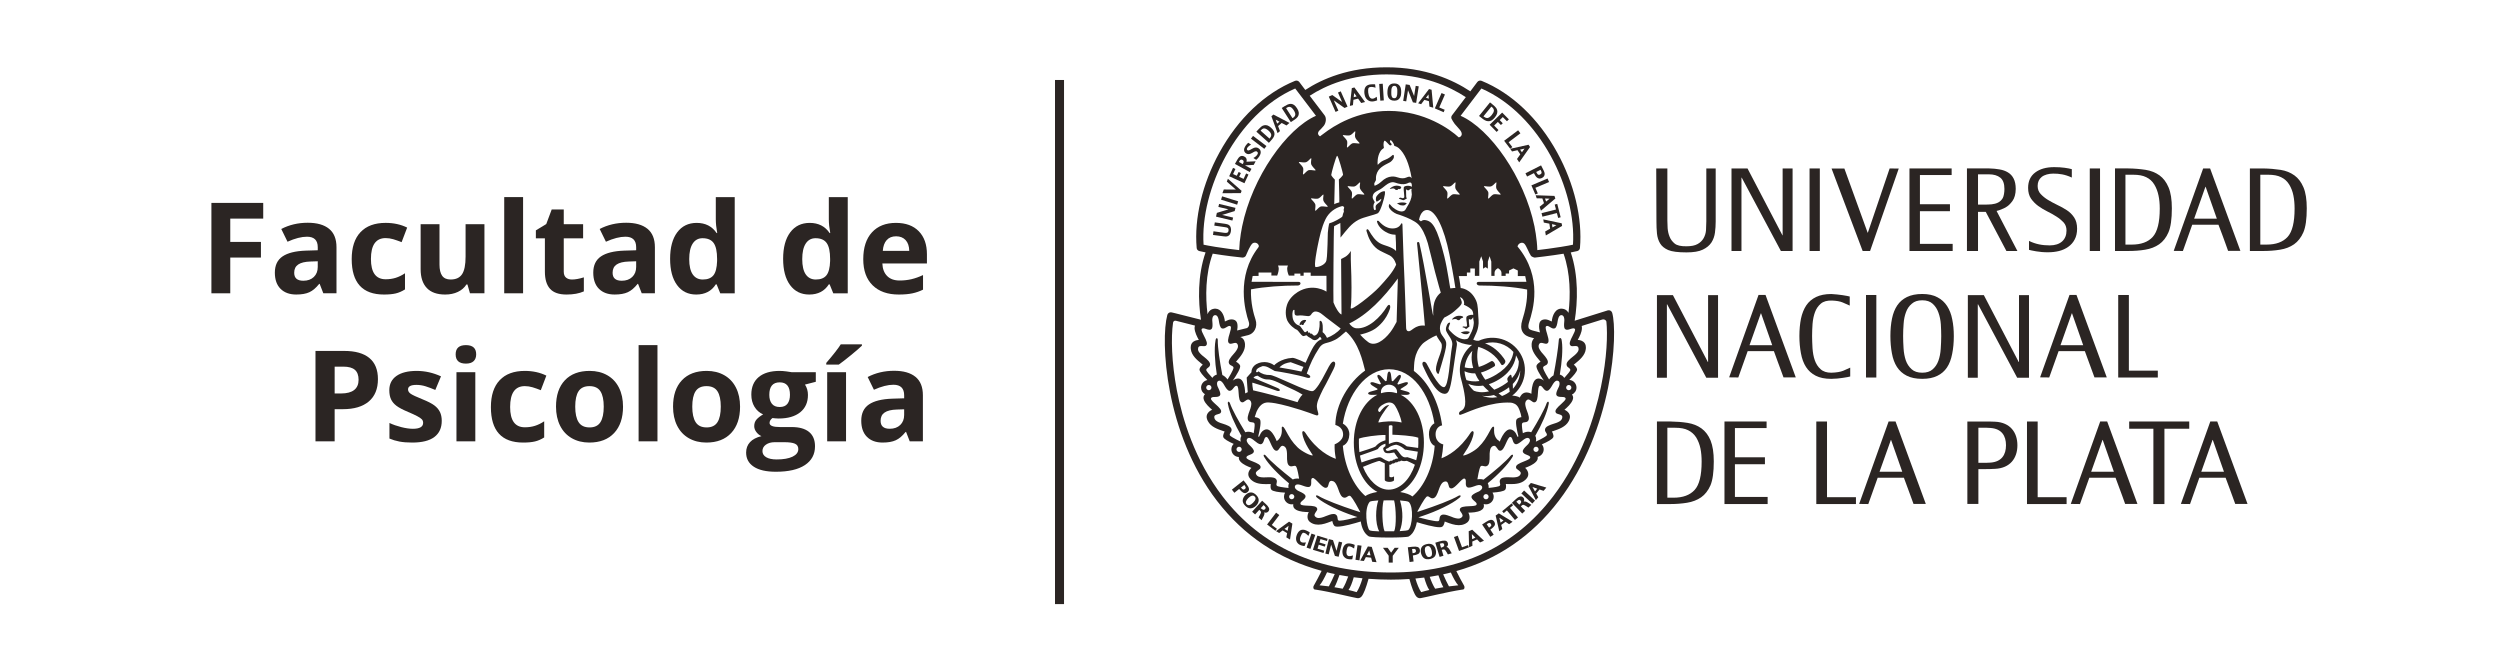 <?xml version="1.0" encoding="utf-8"?>
<!-- Generator: Adobe Illustrator 15.1.0, SVG Export Plug-In . SVG Version: 6.00 Build 0)  -->
<!DOCTYPE svg PUBLIC "-//W3C//DTD SVG 1.1//EN" "http://www.w3.org/Graphics/SVG/1.1/DTD/svg11.dtd">
<svg version="1.1" id="Capa_1" xmlns="http://www.w3.org/2000/svg" xmlns:xlink="http://www.w3.org/1999/xlink" x="0px" y="0px"
	 width="360px" height="96px" viewBox="0 0 360 96" enable-background="new 0 0 360 96" xml:space="preserve">
<g>
	<path fill="#2B2523" d="M239.055,35.05c0.234,0.399,0.629,0.718,1.154,0.95c0.537,0.232,1.408,0.345,2.646,0.345
		c1.011,0,1.799-0.128,2.346-0.397c0.553-0.26,0.965-0.607,1.247-1.032c0.271-0.43,0.438-0.9,0.507-1.425
		c0.068-0.528,0.104-1.054,0.104-1.591v-7.644h-1.35v7.621c0,0.405-0.016,0.83-0.043,1.253c-0.027,0.422-0.146,0.81-0.342,1.164
		c-0.201,0.348-0.488,0.64-0.873,0.848c-0.381,0.219-0.916,0.322-1.596,0.322c-0.797,0.014-1.369-0.117-1.705-0.391
		c-0.327-0.272-0.58-0.6-0.728-0.981c-0.159-0.381-0.249-0.794-0.284-1.227c-0.021-0.429-0.039-0.8-0.039-1.104v-7.505h-1.603
		l0.03,7.621c0,0.631,0.023,1.215,0.076,1.753C238.66,34.174,238.807,34.646,239.055,35.05"/>
	<polygon fill="#2B2523" points="250.771,25.581 250.809,25.581 256.447,36.144 258.133,36.144 258.133,24.255 256.699,24.255 
		256.699,33.887 256.672,33.887 251.641,24.255 249.336,24.255 249.336,36.144 250.771,36.144 	"/>
	<rect x="260.576" y="24.258" fill="#2B2523" width="1.479" height="11.886"/>
	<polygon fill="#2B2523" points="269.291,36.144 273.419,24.272 272.107,24.258 268.973,33.501 268.938,33.501 265.592,24.272 
		263.746,24.272 268.223,36.144 	"/>
	<polygon fill="#2B2523" points="281.184,35.117 276.469,35.117 276.469,30.412 280.793,30.412 280.793,29.41 276.469,29.41 
		276.469,25.205 281.037,25.205 281.037,24.256 274.963,24.256 274.963,36.144 281.184,36.144 	"/>
	<path fill="#2B2523" d="M284.834,30.508h1.115l2.974,5.637h1.583l-2.999-5.769c0.347-0.065,1-0.337,1.24-0.471
		c0.438-0.246,0.726-0.527,1.04-0.952c0.309-0.423,0.469-1.004,0.479-1.742c0-0.611-0.104-1.11-0.303-1.497
		c-0.191-0.385-0.471-0.678-0.813-0.884c-0.354-0.215-0.75-0.357-1.217-0.434c-0.463-0.084-0.953-0.13-1.481-0.142h-3.211v11.89
		h1.593V30.508z M284.834,25.103h1.574c0.689,0,1.229,0.159,1.633,0.479c0.396,0.317,0.596,0.858,0.596,1.63
		c0,0.485-0.086,1.029-0.242,1.315c-0.168,0.283-0.393,0.5-0.666,0.638c-0.271,0.135-0.578,0.22-0.92,0.254
		c-0.351,0.028-0.694,0.046-1.06,0.046h-0.915V25.103z"/>
	<path fill="#2B2523" d="M293.494,29.651c0.41,0.297,0.852,0.558,1.322,0.797c0.473,0.232,0.916,0.479,1.318,0.74
		c0.407,0.255,0.745,0.546,1.024,0.84c0.278,0.305,0.42,0.693,0.42,1.176c0,1.315-0.878,2.132-2.407,2.132
		c-1.1,0-2.031-0.176-2.994-0.646v1.29c0.065,0.019,0.188,0.048,0.377,0.087c0.18,0.042,0.395,0.081,0.648,0.122
		c0.246,0.037,0.525,0.066,0.828,0.105c0.302,0.026,0.597,0.032,0.896,0.032c0.552,0,1.071-0.057,1.583-0.182
		c0.492-0.127,0.944-0.329,1.322-0.604c0.393-0.276,0.702-0.628,0.923-1.055c0.226-0.42,0.349-0.941,0.349-1.552
		c0-0.656-0.143-1.193-0.424-1.62c-0.281-0.421-0.631-0.772-1.054-1.044c-0.416-0.275-0.874-0.525-1.366-0.756
		c-0.484-0.237-0.938-0.479-1.355-0.73c-0.415-0.255-0.762-0.539-1.049-0.848c-0.291-0.314-0.433-0.698-0.433-1.168
		c0-0.538,0.19-0.972,0.583-1.288c0.387-0.315,1.035-0.479,1.655-0.479c0.884,0,1.687,0.106,2.683,0.568v-1.207
		c-0.25-0.075-0.594-0.14-1.033-0.201c-0.449-0.063-0.949-0.093-1.511-0.093c-1.14,0-2.044,0.258-2.722,0.768
		c-0.684,0.509-1.028,1.248-1.028,2.223c0,0.627,0.147,1.14,0.415,1.538C292.744,28.998,293.085,29.348,293.494,29.651"/>
	<rect x="300.926" y="24.258" fill="#2B2523" width="1.479" height="11.886"/>
	<path fill="#2B2523" d="M308.896,35.958c0.776-0.125,1.453-0.385,2.021-0.779c0.567-0.397,1.021-0.975,1.342-1.724
		c0.326-0.758,0.488-1.907,0.488-3.458c0-1.257-0.156-2.259-0.474-3.014c-0.313-0.749-0.752-1.326-1.303-1.729
		c-0.562-0.402-1.221-0.67-1.992-0.795c-0.772-0.119-1.607-0.192-2.508-0.205h-1.91v11.889h1.842
		C307.293,36.144,308.127,36.087,308.896,35.958 M306.063,25.163h1.146c0.739,0,1.357,0.108,1.848,0.352
		c0.49,0.234,0.881,0.587,1.164,1.058c0.279,0.459,0.48,0.983,0.602,1.566c0.128,0.584,0.183,1.218,0.183,1.908
		c0,1.962-0.336,3.313-1.008,4.062c-0.671,0.747-1.692,1.114-3.042,1.114h-0.891v-10.06H306.063z"/>
	<path fill="#2B2523" d="M315.682,32.359h3.776c0.187,0.498,0.36,0.972,0.54,1.423c0.143,0.4,0.292,0.809,0.452,1.237
		c0.151,0.436,0.284,0.803,0.396,1.109h1.771l-4.362-11.874h-1l-4.239,11.874l1.321,0.016L315.682,32.359z M317.578,26.904h0.036
		l1.612,4.586h-3.27L317.578,26.904z"/>
	<path fill="#2B2523" d="M331.703,26.985c-0.316-0.75-0.754-1.331-1.309-1.73c-0.56-0.402-1.22-0.673-1.994-0.795
		c-0.773-0.117-1.604-0.191-2.506-0.203h-1.91v11.887h1.847c0.888,0,1.721-0.058,2.491-0.187c0.779-0.121,1.453-0.384,2.02-0.778
		c0.563-0.396,1.016-0.975,1.344-1.725c0.328-0.757,0.489-1.907,0.489-3.458C332.175,28.74,332.02,27.738,331.703,26.985
		 M329.421,34.107c-0.679,0.748-1.688,1.115-3.041,1.115h-0.896v-10.06h1.141c0.747,0,1.367,0.109,1.85,0.352
		c0.5,0.234,0.879,0.588,1.168,1.056c0.283,0.46,0.488,0.985,0.604,1.567c0.12,0.587,0.175,1.219,0.175,1.908
		C330.422,32.011,330.091,33.36,329.421,34.107"/>
	<polygon fill="#2B2523" points="245.965,52.131 245.932,52.131 240.902,42.503 238.6,42.503 238.6,54.393 240.033,54.393 
		240.033,43.822 240.07,43.822 245.706,54.393 247.398,54.393 247.398,42.503 245.965,42.503 	"/>
	<polygon fill="#2B2523" points="283.37,42.502 283.37,54.393 284.8,54.393 284.8,43.821 284.84,43.821 290.473,54.393 
		292.175,54.393 292.175,42.502 290.736,42.502 290.736,52.128 290.695,52.128 285.675,42.502 	"/>
	<path fill="#2B2523" d="M253.229,42.47l-4.233,11.869l1.319,0.015l1.349-3.787h3.778c0.179,0.506,0.354,0.978,0.522,1.436
		c0.151,0.395,0.304,0.809,0.457,1.236c0.155,0.432,0.284,0.805,0.403,1.102h1.767l-4.354-11.869L253.229,42.47L253.229,42.47z
		 M251.93,49.706l1.629-4.584h0.034l1.606,4.584H251.93z"/>
	<path fill="#2B2523" d="M298.01,42.47l-4.238,11.869l1.315,0.015l1.351-3.787h3.781c0.178,0.506,0.355,0.978,0.526,1.436
		c0.147,0.395,0.294,0.809,0.452,1.236c0.16,0.432,0.289,0.805,0.404,1.102h1.773l-4.361-11.869L298.01,42.47L298.01,42.47z
		 M296.711,49.706l1.627-4.584h0.036l1.604,4.584H296.711z"/>
	<path fill="#2B2523" d="M264.585,54.51c0.301-0.027,0.576-0.064,0.821-0.104c0.254-0.043,0.464-0.078,0.654-0.108
		c0.185-0.03,0.303-0.063,0.371-0.086v-1.272c-0.275,0.133-0.613,0.287-1.007,0.449c-0.401,0.161-0.975,0.262-1.726,0.282
		c-0.648,0-1.168-0.167-1.538-0.512c-0.382-0.339-0.649-0.765-0.828-1.272c-0.183-0.51-0.283-1.087-0.331-1.73
		c-0.035-0.648-0.061-1.229-0.061-1.752c0-0.573,0.024-1.169,0.066-1.778c0.053-0.617,0.163-1.17,0.348-1.67
		c0.18-0.496,0.459-0.903,0.838-1.226c0.381-0.33,0.914-0.473,1.621-0.45c0.629,0.025,1.147,0.109,1.541,0.279
		c0.396,0.165,0.736,0.315,1.006,0.445v-1.306c-0.066-0.022-0.191-0.05-0.381-0.084c-0.178-0.034-0.395-0.072-0.644-0.111
		c-0.253-0.04-0.519-0.073-0.817-0.102c-0.306-0.024-0.569-0.046-0.82-0.064c-0.879,0-1.605,0.152-2.188,0.431
		c-0.587,0.287-1.056,0.684-1.408,1.206c-0.346,0.522-0.601,1.157-0.763,1.9c-0.147,0.751-0.229,1.584-0.229,2.515
		c0,0.873,0.074,1.698,0.221,2.478c0.143,0.781,0.384,1.443,0.732,1.979c0.343,0.534,0.815,0.963,1.401,1.258
		c0.584,0.299,1.332,0.451,2.232,0.451C263.999,54.553,264.294,54.538,264.585,54.51"/>
	<rect x="268.705" y="42.479" fill="#2B2523" width="1.488" height="11.884"/>
	<path fill="#2B2523" d="M280.378,44.063c-0.349-0.536-0.81-0.959-1.394-1.259c-0.574-0.312-1.308-0.47-2.185-0.47
		c-0.885,0-1.606,0.152-2.192,0.434c-0.58,0.286-1.053,0.684-1.402,1.205c-0.35,0.523-0.604,1.156-0.756,1.9
		c-0.155,0.748-0.233,1.585-0.233,2.516c0,0.873,0.071,1.696,0.216,2.477c0.139,0.78,0.387,1.442,0.731,1.979
		c0.347,0.532,0.815,0.961,1.407,1.256c0.584,0.299,1.33,0.453,2.229,0.453c0.866,0,1.586-0.145,2.169-0.432
		c0.58-0.277,1.047-0.684,1.393-1.202c0.349-0.514,0.599-1.173,0.75-1.963c0.162-0.786,0.238-1.644,0.238-2.568
		c0-0.871-0.074-1.68-0.229-2.411C280.979,45.241,280.729,44.604,280.378,44.063 M279.465,50.229
		c-0.043,0.65-0.158,1.227-0.339,1.727c-0.181,0.499-0.454,0.904-0.824,1.229c-0.36,0.324-0.868,0.485-1.501,0.485
		c-0.652,0-1.167-0.166-1.537-0.51c-0.373-0.337-0.656-0.765-0.832-1.272c-0.17-0.511-0.283-1.086-0.32-1.73
		c-0.043-0.649-0.063-1.231-0.063-1.753c0-0.574,0.021-1.169,0.071-1.78c0.035-0.616,0.155-1.166,0.339-1.666
		c0.18-0.499,0.454-0.905,0.846-1.227c0.365-0.329,0.865-0.491,1.498-0.491c0.646,0,1.149,0.171,1.516,0.512
		c0.371,0.342,0.643,0.765,0.818,1.273c0.188,0.513,0.301,1.066,0.344,1.682c0.035,0.608,0.055,1.184,0.055,1.697
		C279.533,48.968,279.51,49.577,279.465,50.229"/>
	<polygon fill="#2B2523" points="305.023,42.479 305.023,54.363 310.725,54.363 310.725,53.373 306.557,53.373 306.557,42.479 	"/>
	<polygon fill="#2B2523" points="249.828,66.85 254.15,66.85 254.15,65.85 249.828,65.85 249.828,61.641 254.389,61.641 
		254.389,60.695 248.324,60.695 248.324,72.583 254.54,72.583 254.54,71.559 249.828,71.559 	"/>
	<path fill="#2B2523" d="M271.959,60.695l-4.242,11.871l1.318,0.017l1.35-3.787h3.777c0.184,0.501,0.357,0.978,0.525,1.423
		c0.149,0.396,0.303,0.814,0.457,1.241c0.158,0.433,0.285,0.799,0.401,1.106h1.771l-4.359-11.871H271.959z M270.654,67.928
		l1.634-4.582h0.026l1.61,4.582H270.654z"/>
	<path fill="#2B2523" d="M302.43,60.695l-4.238,11.871l1.322,0.017l1.346-3.787h3.779c0.178,0.501,0.355,0.978,0.527,1.423
		c0.148,0.396,0.302,0.814,0.459,1.241c0.148,0.433,0.279,0.799,0.396,1.106h1.771l-4.358-11.871H302.43z M301.129,67.928
		l1.629-4.582h0.034l1.606,4.582H301.129z"/>
	<path fill="#2B2523" d="M318.284,60.695l-4.237,11.871l1.318,0.017l1.34-3.787h3.783c0.184,0.501,0.356,0.978,0.529,1.423
		c0.147,0.396,0.301,0.814,0.455,1.241c0.152,0.433,0.284,0.799,0.402,1.106h1.77l-4.361-11.871H318.284z M316.984,67.928
		l1.623-4.582h0.035l1.608,4.582H316.984z"/>
	<polygon fill="#2B2523" points="263.09,60.697 261.548,60.697 261.548,72.584 267.256,72.584 267.256,71.596 263.09,71.596 	"/>
	<polygon fill="#2B2523" points="293.424,60.697 291.886,60.697 291.886,72.584 297.59,72.584 297.59,71.596 293.424,71.596 	"/>
	<path fill="#2B2523" d="M245.012,61.691c-0.564-0.407-1.222-0.668-1.996-0.795c-0.764-0.121-1.6-0.189-2.502-0.203h-1.916v11.891
		h1.846c0.889,0,1.724-0.063,2.49-0.188c0.78-0.127,1.451-0.387,2.025-0.781c0.564-0.396,1.012-0.971,1.346-1.723
		c0.319-0.754,0.479-1.9,0.479-3.455c0-1.254-0.158-2.262-0.467-3.018C246.005,62.665,245.563,62.093,245.012,61.691
		 M244.035,70.542c-0.674,0.747-1.688,1.126-3.047,1.126H240.1v-10.07h1.151c0.741,0,1.358,0.111,1.839,0.354
		c0.487,0.238,0.877,0.59,1.17,1.053c0.277,0.467,0.483,0.989,0.604,1.571c0.122,0.584,0.172,1.224,0.172,1.907
		C245.036,68.445,244.709,69.8,244.035,70.542"/>
	<polygon fill="#2B2523" points="315.251,60.695 306.602,60.695 306.602,61.738 310.088,61.738 310.088,72.584 311.678,72.584 
		311.678,61.738 315.251,61.738 	"/>
	<path fill="#2B2523" d="M287.307,60.727c-0.598-0.031-1.041-0.031-1.654-0.031h-2.354v11.871h1.588v-5.014h0.766
		c0.613,0,1.058,0,1.654-0.041c2.148-0.104,3.199-1.525,3.199-3.39C290.506,62.253,289.455,60.832,287.307,60.727 M286.641,66.615
		c-0.339,0.029-0.771,0.029-1.089,0.029h-0.665v-5.051h0.665c0.317,0,0.75,0,1.089,0.033c1.59,0.119,2.223,1.115,2.223,2.494
		C288.861,65.495,288.23,66.491,286.641,66.615"/>
	<path fill="#2B2523" d="M213.805,17.309c0.155,0.087,0.307,0.137,0.465,0.144c0.023,0.003,0.045,0.003,0.069,0.003
		c0.14,0,0.288-0.03,0.433-0.107c0.158-0.085,0.318-0.229,0.486-0.438c0.17-0.212,0.28-0.394,0.324-0.572
		c0.051-0.172,0.051-0.341,0.006-0.498c-0.04-0.15-0.123-0.291-0.246-0.419c-0.109-0.122-0.238-0.247-0.395-0.366l-0.387-0.313
		l-1.58,1.956l0.383,0.307C213.512,17.125,213.656,17.228,213.805,17.309 M214.754,15.353l0.098,0.076
		c0.107,0.085,0.178,0.178,0.215,0.26c0.043,0.097,0.063,0.177,0.053,0.26c-0.01,0.091-0.039,0.188-0.092,0.29
		c-0.053,0.099-0.127,0.206-0.213,0.316c-0.207,0.254-0.4,0.398-0.582,0.433c-0.032,0.003-0.058,0.003-0.088,0.003
		c-0.146,0-0.306-0.063-0.469-0.188l-0.057-0.052L214.754,15.353z"/>
	<polygon fill="#2B2523" points="215.518,18.996 215.782,18.725 215.156,18.08 215.686,17.558 216.131,18.002 216.396,17.751 
		215.957,17.296 216.4,16.858 216.998,17.455 217.279,17.19 216.309,16.21 214.507,17.965 	"/>
	<polygon fill="#2B2523" points="217.467,21.414 217.777,21.18 217.24,20.475 218.939,19.195 218.609,18.76 216.594,20.272 	"/>
	<path fill="#2B2523" d="M217.73,21.812l0.787-0.186l0.405,0.604l-0.475,0.665l0.319,0.485l1.56-2.212l-0.22-0.326l-2.635,0.586
		L217.73,21.812z M219.534,21.399l-0.377,0.531l-0.263-0.385L219.534,21.399z"/>
	<path fill="#2B2523" d="M219.9,25.423l0.99-0.493l0.016,0.037c0.06,0.095,0.113,0.2,0.164,0.296
		c0.068,0.115,0.14,0.209,0.226,0.281c0.103,0.087,0.207,0.14,0.326,0.157c0.034,0.007,0.062,0.01,0.094,0.01
		c0.101,0,0.214-0.027,0.33-0.087c0.151-0.072,0.261-0.177,0.315-0.289c0.058-0.104,0.074-0.22,0.068-0.338
		c-0.012-0.11-0.041-0.226-0.094-0.34c-0.047-0.103-0.1-0.206-0.146-0.304l-0.277-0.541l-0.105,0.055c0,0-0.267,0.136-0.32,0.162
		l-1.822,0.927L219.9,25.423z M221.836,24.45l0.085,0.162c0.062,0.119,0.082,0.217,0.062,0.305c-0.01,0.077-0.078,0.138-0.196,0.201
		c-0.074,0.037-0.129,0.062-0.194,0.056c-0.051-0.003-0.091-0.019-0.134-0.04c-0.04-0.036-0.082-0.082-0.112-0.137
		c-0.049-0.063-0.084-0.129-0.113-0.196l-0.021-0.036L221.836,24.45z"/>
	<polygon fill="#2B2523" points="221.086,28.003 221.447,27.86 221.098,27.042 223.064,26.214 222.85,25.704 220.521,26.691 	"/>
	<path fill="#2B2523" d="M221.279,28.554l0.82,0.018l0.237,0.685l-0.633,0.52l0.194,0.56l2.072-1.75l-0.129-0.377l-2.703-0.094
		L221.279,28.554z M223.139,28.61l-0.5,0.414l-0.158-0.439L223.139,28.61z"/>
	<polygon fill="#2B2523" points="224.063,30.171 221.982,30.69 222.109,31.202 224.188,30.679 224.377,31.388 224.734,31.285 
		224.243,29.363 223.877,29.454 	"/>
	<path fill="#2B2523" d="M222.309,32.05l0.799,0.155l0.107,0.717l-0.708,0.412l0.095,0.572l2.34-1.376l-0.062-0.378l-2.647-0.558
		L222.309,32.05z M224.121,32.423l-0.564,0.326l-0.076-0.47L224.121,32.423z"/>
	<path fill="#2B2523" d="M191.547,14.362l0.773,1.755l0.406-0.185l-0.658-1.477l1.545,1.094l0.435-0.189l-0.981-2.208l-0.4,0.179
		l0.6,1.364l-1.412-1.008l-0.506,0.221l0.039,0.103C191.387,14.011,191.518,14.304,191.547,14.362"/>
	<path fill="#2B2523" d="M194.895,14.369l0.668-0.165l0.451,0.628l0.555-0.14l-1.535-2.1l-0.372,0.097l-0.284,2.56l0.446-0.108
		L194.895,14.369z M195.001,13.4l0.351,0.486l-0.42,0.112L195.001,13.4z"/>
	<path fill="#2B2523" d="M196.846,14.311c0.105,0.109,0.23,0.188,0.365,0.241c0.113,0.045,0.232,0.063,0.363,0.063
		c0.029,0,0.064-0.004,0.101-0.005c0.065-0.003,0.125-0.013,0.187-0.026c0.061-0.017,0.115-0.029,0.162-0.043
		c0.052-0.014,0.088-0.024,0.131-0.036c0.041-0.011,0.068-0.024,0.082-0.029l0.078-0.033l-0.063-0.507l-0.156,0.095
		c-0.046,0.032-0.104,0.07-0.174,0.104c-0.066,0.033-0.15,0.061-0.252,0.076h-0.046c-0.077,0-0.138-0.013-0.198-0.043
		c-0.074-0.038-0.136-0.09-0.188-0.17c-0.062-0.077-0.103-0.173-0.137-0.289c-0.037-0.112-0.062-0.246-0.08-0.384
		c0-0.128-0.012-0.251-0.012-0.358c0-0.087,0.012-0.168,0.036-0.238c0.021-0.05,0.062-0.099,0.106-0.135
		c0.048-0.037,0.123-0.06,0.225-0.07c0.053-0.006,0.109-0.006,0.159-0.004c0.054,0.004,0.104,0.006,0.146,0.012
		c0.053,0.01,0.094,0.015,0.129,0.023c0.041,0.015,0.074,0.021,0.102,0.027l0.164,0.048l-0.061-0.479l-0.084-0.014
		c-0.058,0-0.127-0.004-0.22-0.004h-0.036c-0.08,0-0.171,0.004-0.271,0.012c-0.358,0.034-0.62,0.159-0.772,0.379
		c-0.135,0.211-0.196,0.51-0.165,0.885c0.026,0.188,0.059,0.36,0.12,0.513C196.65,14.077,196.74,14.21,196.846,14.311"/>
	<polygon fill="#2B2523" points="199.271,14.461 199.115,12.057 198.605,12.087 198.766,14.497 	"/>
	<path fill="#2B2523" d="M199.967,14.109c0.083,0.121,0.184,0.207,0.311,0.282c0.13,0.064,0.293,0.101,0.479,0.104h0.071
		c0.152-0.004,0.281-0.034,0.395-0.078c0.133-0.065,0.232-0.146,0.313-0.264c0.084-0.104,0.146-0.238,0.185-0.387
		c0.029-0.146,0.047-0.313,0.051-0.492c0.004-0.167-0.016-0.33-0.035-0.47c-0.024-0.153-0.078-0.289-0.154-0.4
		c-0.07-0.121-0.18-0.212-0.309-0.284c-0.125-0.065-0.279-0.103-0.465-0.105c-0.189-0.001-0.346,0.021-0.478,0.077
		c-0.131,0.06-0.233,0.147-0.317,0.258c-0.08,0.109-0.138,0.24-0.168,0.399c-0.031,0.139-0.056,0.307-0.056,0.486
		c-0.011,0.17,0.002,0.329,0.028,0.47C199.846,13.859,199.896,13.995,199.967,14.109 M200.346,13.248
		c0-0.114,0.006-0.223,0.014-0.336c0.011-0.106,0.031-0.207,0.07-0.295c0.029-0.078,0.077-0.14,0.141-0.189
		c0.041-0.042,0.111-0.064,0.197-0.064h0.029c0.104,0,0.178,0.027,0.229,0.076c0.054,0.051,0.103,0.123,0.125,0.205
		c0.037,0.089,0.054,0.192,0.06,0.296c0.001,0.122,0.001,0.226,0.001,0.328c-0.001,0.104-0.007,0.216-0.016,0.33
		c-0.014,0.107-0.045,0.203-0.07,0.288c-0.033,0.079-0.077,0.15-0.137,0.194c-0.047,0.04-0.11,0.059-0.195,0.063h-0.027
		c-0.105-0.005-0.188-0.03-0.236-0.067c-0.059-0.065-0.098-0.133-0.129-0.212c-0.029-0.094-0.049-0.188-0.053-0.3
		C200.342,13.449,200.336,13.343,200.346,13.248"/>
	<path fill="#2B2523" d="M202.754,12.997l0.704,1.743l0.47,0.074l0.37-2.379l-0.438-0.072l-0.229,1.47l-0.646-1.601l-0.56-0.086
		l-0.015,0.108c0,0-0.039,0.314-0.059,0.385l-0.291,1.887l0.436,0.07L202.754,12.997z"/>
	<path fill="#2B2523" d="M204.643,15.004l0.461-0.619l0.666,0.192l0.066,0.775l0.553,0.156l-0.24-2.582l-0.365-0.106l-1.573,2.054
		L204.643,15.004z M205.702,13.601l0.046,0.602l-0.412-0.121L205.702,13.601z"/>
	<polygon fill="#2B2523" points="208.034,15.807 207.256,15.473 208.072,13.608 207.58,13.398 206.615,15.605 207.884,16.161 	"/>
	<path fill="#2B2523" d="M176.51,34.058h0.01c0.119,0,0.225-0.03,0.329-0.075c0.099-0.049,0.185-0.135,0.259-0.246
		c0.068-0.114,0.11-0.259,0.146-0.46c0.025-0.204,0.02-0.367-0.028-0.498c-0.035-0.134-0.101-0.249-0.191-0.322
		c-0.084-0.073-0.185-0.129-0.304-0.164c-0.101-0.025-0.205-0.047-0.313-0.067l-1.486-0.205l-0.075,0.467l1.531,0.222
		c0.079,0.008,0.155,0.024,0.233,0.041c0.06,0.01,0.11,0.033,0.172,0.069c0.043,0.031,0.074,0.08,0.095,0.135
		c0.021,0.044,0.034,0.125,0.018,0.274c-0.019,0.097-0.043,0.162-0.087,0.204c-0.044,0.046-0.102,0.076-0.162,0.09
		c-0.062,0.015-0.131,0.019-0.207,0.015c-0.078-0.003-0.146-0.012-0.203-0.021l-1.508-0.214l-0.066,0.529l1.486,0.193
		C176.283,34.044,176.401,34.055,176.51,34.058"/>
	<path fill="#2B2523" d="M175.588,31.31l1.879,0.451l0.102-0.43l-1.584-0.38l1.809-0.555l0.117-0.464l-2.362-0.567l-0.101,0.432
		l1.455,0.347l-1.673,0.51l-0.122,0.54l0.104,0.027C175.212,31.221,175.524,31.294,175.588,31.31"/>
	
		<rect x="175.787" y="28.535" transform="matrix(-0.954 -0.298 0.298 -0.954 337.343 109.083)" fill="#2B2523" width="2.425" height="0.506"/>
	<polygon fill="#2B2523" points="178.793,27.481 176.818,25.744 176.664,26.156 177.964,27.298 176.226,27.286 176.025,27.822 
		178.669,27.811 	"/>
	<polygon fill="#2B2523" points="179.779,25.134 179.44,24.976 179.08,25.76 178.437,25.464 178.687,24.92 178.359,24.771 
		178.099,25.311 177.564,25.063 177.901,24.337 177.555,24.173 177.002,25.377 179.199,26.384 	"/>
	<path fill="#2B2523" d="M180.21,24.316l-0.935-0.507l1.259-0.063l0.284-0.52l-1.322,0.063c0.004-0.024,0.009-0.043,0.009-0.064
		c0.021-0.086,0.022-0.168,0.011-0.25c-0.011-0.082-0.045-0.159-0.09-0.234c-0.054-0.076-0.126-0.137-0.225-0.187
		c-0.111-0.073-0.23-0.104-0.341-0.106c-0.103,0-0.19,0.028-0.279,0.073c-0.076,0.052-0.153,0.112-0.22,0.195
		c-0.056,0.078-0.121,0.164-0.176,0.259l-0.353,0.627l2.128,1.174L180.21,24.316z M179.036,23.477
		c-0.025,0.057-0.06,0.104-0.079,0.155l-0.559-0.309l0.063-0.109c0.025-0.049,0.057-0.095,0.089-0.139
		c0.036-0.035,0.067-0.06,0.107-0.074c0.034-0.019,0.069-0.025,0.106-0.025c0.039,0,0.088,0.012,0.142,0.04
		c0.071,0.042,0.131,0.095,0.15,0.135c0.021,0.053,0.035,0.101,0.034,0.154C179.076,23.365,179.066,23.417,179.036,23.477"/>
	<path fill="#2B2523" d="M179.761,22.192h0.021c0.103,0,0.208-0.024,0.315-0.068c0.095-0.036,0.185-0.084,0.279-0.139
		c0.085-0.055,0.163-0.098,0.243-0.141c0.074-0.031,0.154-0.053,0.211-0.061c0.057-0.004,0.107,0.008,0.158,0.034
		c0.096,0.065,0.136,0.127,0.141,0.2c0.012,0.076-0.016,0.168-0.09,0.265c-0.021,0.041-0.055,0.084-0.09,0.121
		c-0.035,0.039-0.07,0.077-0.108,0.101c-0.038,0.035-0.065,0.068-0.106,0.094c-0.036,0.024-0.067,0.046-0.098,0.059l-0.153,0.091
		l0.407,0.27l0.064-0.053c0.014-0.01,0.034-0.033,0.063-0.063c0.021-0.025,0.061-0.057,0.097-0.093
		c0.034-0.04,0.069-0.085,0.106-0.13c0.038-0.049,0.078-0.1,0.112-0.152c0.06-0.092,0.112-0.193,0.151-0.295
		c0.039-0.107,0.06-0.213,0.06-0.32c0-0.103-0.026-0.205-0.075-0.302c-0.056-0.099-0.131-0.188-0.244-0.256
		c-0.11-0.079-0.235-0.116-0.357-0.116c-0.111,0-0.223,0.021-0.328,0.064c-0.098,0.037-0.192,0.088-0.289,0.146
		c-0.086,0.057-0.17,0.109-0.256,0.143c-0.078,0.036-0.14,0.056-0.211,0.073c-0.048,0.013-0.094,0-0.144-0.036
		c-0.05-0.035-0.08-0.076-0.089-0.14c-0.006-0.071,0.02-0.136,0.07-0.22c0.035-0.037,0.063-0.086,0.097-0.116
		c0.028-0.042,0.073-0.073,0.112-0.104c0.035-0.03,0.065-0.052,0.097-0.078l0.228-0.15l-0.408-0.263l-0.064,0.058
		c-0.042,0.04-0.091,0.089-0.15,0.161c-0.061,0.062-0.123,0.144-0.186,0.239c-0.136,0.207-0.204,0.402-0.199,0.59
		c0.01,0.197,0.105,0.365,0.284,0.476C179.537,22.161,179.656,22.192,179.761,22.192"/>
	<polygon fill="#2B2523" points="182.37,21.029 180.438,19.569 180.136,19.967 182.059,21.433 	"/>
	<path fill="#2B2523" d="M183.032,20.224c0.128-0.135,0.229-0.268,0.321-0.406c0.09-0.14,0.146-0.29,0.17-0.434
		c0.021-0.156-0.008-0.319-0.08-0.476c-0.074-0.162-0.207-0.327-0.398-0.501c-0.189-0.166-0.361-0.283-0.527-0.342
		c-0.168-0.049-0.33-0.064-0.483-0.028c-0.15,0.028-0.289,0.1-0.425,0.21c-0.121,0.103-0.244,0.219-0.365,0.354l-0.331,0.358
		l1.806,1.61L183.032,20.224z M181.6,18.728c0.096-0.099,0.178-0.162,0.264-0.199c0.082-0.039,0.168-0.045,0.25-0.031
		c0.09,0.02,0.177,0.044,0.265,0.104c0.101,0.055,0.2,0.13,0.306,0.223c0.226,0.206,0.351,0.401,0.371,0.57
		c0.021,0.167-0.051,0.331-0.205,0.512l-0.045,0.05l-1.281-1.141L181.6,18.728z"/>
	<path fill="#2B2523" d="M184.318,18.876l-0.275-0.721l0.521-0.449l0.69,0.36l0.431-0.365l-2.313-1.206l-0.289,0.25l0.889,2.43
		L184.318,18.876z M183.7,17.237l0.542,0.287l-0.331,0.281L183.7,17.237z"/>
	<path fill="#2B2523" d="M186.275,17.328c0.154-0.09,0.289-0.198,0.408-0.3c0.127-0.115,0.225-0.237,0.282-0.375
		c0.06-0.146,0.079-0.311,0.054-0.48c-0.024-0.172-0.107-0.367-0.25-0.582c-0.14-0.217-0.279-0.371-0.414-0.473
		c-0.148-0.095-0.304-0.156-0.453-0.165c-0.15-0.005-0.313,0.033-0.467,0.094c-0.152,0.066-0.299,0.146-0.453,0.239l-0.412,0.265
		l1.305,2.033L186.275,17.328z M185.297,15.509c0.111-0.069,0.215-0.104,0.307-0.124c0.088-0.002,0.168,0.009,0.246,0.041
		c0.082,0.031,0.158,0.094,0.228,0.166c0.082,0.082,0.155,0.187,0.229,0.298c0.168,0.261,0.238,0.478,0.211,0.646
		c-0.031,0.17-0.138,0.313-0.342,0.448l-0.059,0.029l-0.92-1.439L185.297,15.509z"/>
	<path fill="#2B2523" d="M201.264,29.351c0.141,0.02,0.215,0.236,0.738,0.236c0.396,0.013,0.449-0.243,0.5-0.248
		c0.027-0.011,0.061-0.014,0.075-0.054c-0.021-0.038-0.254-0.122-0.579-0.136c-0.43-0.012-0.791,0.115-0.836,0.164
		C201.193,29.328,201.217,29.344,201.264,29.351"/>
	<path fill="#2B2523" d="M200.246,27.194c0.096-0.017,0.186-0.05,0.277-0.055c0.119-0.014,0.213-0.004,0.313,0.065
		c0.023,0.025,0.098,0.166,0.277,0.156c0.093,0.003,0.211-0.031,0.238-0.146c0.062-0.03,0.184,0.045,0.223,0.023
		c0.074-0.021,0.117-0.087,0.152-0.144c0.026-0.049,0.086-0.13,0.026-0.197c-0.901-0.491-1.606,0.265-1.606,0.265
		C200.12,27.23,200.165,27.215,200.246,27.194"/>
	<path fill="#2B2523" d="M209.191,45.995c0.095-0.031,0.354-0.079,0.514-0.041c0.082,0.017,0.146,0.182,0.377,0.158
		c0.08-0.008,0.204-0.131,0.248-0.221c0.057-0.06,0.271-0.124,0.305-0.134c0.072-0.014,0.094-0.132-0.01-0.192
		c-0.949-0.37-1.533,0.405-1.533,0.405C209.068,46.041,209.109,46.026,209.191,45.995"/>
	<path fill="#2B2523" d="M187.241,46.432c-0.076,0.112-0.11,0.24-0.104,0.318c0.002,0.073,0.117,0.05,0.146,0.036
		c0.03-0.019,0.061-0.043,0.077-0.055c0.035-0.011,0.066-0.008,0.066-0.008s0.02,0.053,0.055,0.068
		c0.041,0.018,0.082,0.018,0.082,0.018s0.066,0,0.113-0.023c0.029-0.019,0.07-0.077,0.088-0.164
		c0.012-0.093,0.094-0.114,0.166-0.211c0.086-0.107,0.187-0.323,0.147-0.33C187.695,46.026,187.443,46.136,187.241,46.432"/>
	<path fill="#2B2523" d="M210.438,47.932c0.125,0.013,0.211,0.213,0.705,0.196c0.375-0.014,0.422-0.245,0.465-0.265
		c0.023-0.008,0.054-0.012,0.066-0.04c-0.018-0.041-0.244-0.117-0.552-0.117c-0.407,0.007-0.75,0.152-0.784,0.194
		C210.366,47.913,210.393,47.928,210.438,47.932"/>
	<path fill="#2B2523" d="M231.523,44.69c-0.021,0.003-0.045,0.016-0.066,0.024c-0.201,0.069-3.295,1.032-4.703,1.469
		c0.439-2.69,0.571-6.47-0.564-9.832c0.34-0.063,0.658-0.131,0.931-0.196c0.215-0.052,0.375-0.235,0.392-0.451
		c0.377-4.245-0.818-9.25-3.271-13.73c-2.683-4.899-6.55-8.565-10.894-10.334c-0.222-0.087-0.476-0.017-0.617,0.172
		c-0.248,0.333-0.604,0.807-1.006,1.34c-2.502-1.662-6.492-3.461-12.063-3.461c-5.425,0-9.271,1.67-11.701,3.262
		c-0.345-0.449-0.646-0.845-0.858-1.141c-0.14-0.188-0.395-0.259-0.615-0.172c-4.346,1.769-8.21,5.435-10.895,10.334
		c-2.46,4.48-3.646,9.485-3.272,13.73c0.013,0.216,0.172,0.399,0.395,0.451c0.256,0.064,0.557,0.131,0.885,0.187
		c-1.169,3.342-1.067,7.053-0.658,9.706c-0.086-0.023-0.176-0.048-0.24-0.066c-3.996-1.013-4.001-1.013-4.111-1.013
		c-0.232,0-0.431,0.159-0.496,0.376c-1,3.676-0.349,17.04,7.155,26.783c3.869,5.024,8.91,8.39,15.064,10.074
		c-0.379,0.766-0.793,1.541-1.133,2.14c-0.078,0.135-0.078,0.291-0.018,0.428c0.07,0.14,0.225,0.133,0.367,0.148
		c1.938,0.284,5.629,1.195,5.896,1.212c0.21,0.044,0.458-0.04,0.617-0.211c0.319-0.349,0.677-1.31,1.028-2.571
		c1.045,0.075,2.109,0.121,3.205,0.121h0.02c0.898,0,1.78-0.033,2.654-0.092c0.34,1.245,0.699,2.197,1.02,2.542
		c0.157,0.171,0.402,0.255,0.609,0.211c0.273-0.017,3.963-0.928,5.898-1.212c0.147-0.018,0.297-0.01,0.367-0.148
		c0.061-0.137,0.055-0.293-0.014-0.428c-0.342-0.595-0.749-1.354-1.118-2.109c5.94-1.678,10.89-5.061,14.752-10.119
		c7.815-10.25,8.532-24.076,7.693-27.065C232.075,44.775,231.799,44.615,231.523,44.69 M226.572,47.277
		c0.095,0,0.156,0.029,0.216,0.093c0.104,0.155-0.13,0.604-0.338,1.01c-0.308,0.593-0.622,1.197-0.226,1.429
		c0.053,0.027,0.123,0.043,0.213,0.043c0.063,0,0.135-0.006,0.201-0.014c0.074-0.007,0.154-0.011,0.23-0.011
		c0.259,0,0.388,0.082,0.434,0.284c0.081,0.35-0.074,0.552-0.339,0.839c-0.116,0.129-0.296,0.271-0.483,0.418
		c-0.476,0.385-1.012,0.81-0.875,1.243c0.054,0.183,0.179,0.275,0.297,0.35c0.111,0.089,0.205,0.148,0.227,0.307
		c0.014,0.147-0.406,0.639-0.867,1.151c-0.117-0.174-0.262-0.312-0.457-0.401l-0.015-0.011l-0.114-0.046
		c-0.02-0.014-0.042-0.021-0.06-0.023c0.298-1.791,0.452-3.679,0.289-4.775c-0.011-0.053-0.017-0.096-0.025-0.145
		c-0.034-0.439-0.375-0.451-0.414-0.063c0,0.033,0,0.074-0.007,0.111c-0.078,1.029-0.391,3.108-0.755,4.99
		c-0.233,0.137-0.459,0.342-0.64,0.588c-0.758-1.221-0.893-1.625-0.859-1.73c0.051-0.15,0.15-0.197,0.275-0.258
		c0.131-0.057,0.271-0.125,0.363-0.293c0.211-0.402-0.242-0.924-0.64-1.379c-0.168-0.182-0.312-0.354-0.397-0.496
		c-0.184-0.295-0.34-0.543-0.188-0.893c0.063-0.146,0.17-0.22,0.335-0.22c0.116,0,0.242,0.035,0.37,0.074
		c0.166,0.041,0.313,0.075,0.412,0.041c0.281-0.095,0.299-0.408,0.215-0.789c-0.04-0.203-0.107-0.429-0.176-0.654
		c-0.131-0.436-0.284-0.924-0.141-1.055c0.146-0.133,0.352-0.024,0.574,0.113c0.166,0.102,0.341,0.206,0.514,0.206
		c0.075,0,0.137-0.012,0.189-0.04c0.236-0.123,0.33-0.594,0.4-1.063c0.015-0.073,0.024-0.141,0.035-0.177
		c0.094-0.42,0.246-0.63,0.455-0.65l0.074,0.007h0.034c0.323,0.068,0.364,0.525,0.358,0.723c0,0.044-0.006,0.122-0.013,0.204
		c-0.045,0.462-0.067,0.929,0.134,1.08c0.075,0.068,0.164,0.095,0.274,0.095c0.099,0,0.204-0.024,0.31-0.057
		c0.058-0.021,0.111-0.045,0.176-0.056C226.297,47.327,226.45,47.277,226.572,47.277 M225.909,55.438c0.202,0,0.37,0.174,0.37,0.379
		c0,0.203-0.168,0.373-0.37,0.373c-0.21,0-0.384-0.17-0.384-0.373C225.525,55.611,225.699,55.438,225.909,55.438 M224.068,59.463
		c0.076,0.092,0.209,0.131,0.375,0.176c0.346,0.096,0.57,0.18,0.527,0.484c-0.058,0.379-0.314,0.518-0.621,0.674
		c-0.152,0.077-0.373,0.146-0.599,0.215c-0.58,0.188-1.245,0.396-1.271,0.852c-0.015,0.193,0.082,0.322,0.155,0.439
		c0.078,0.12,0.146,0.211,0.108,0.358c-0.034,0.136-0.563,0.446-1.58,0.94c0.025-0.092,0.041-0.181,0.044-0.271
		c0.01-0.208-0.03-0.399-0.128-0.567c0.945-1.637,1.729-3.437,1.915-4.505c0.128-0.425-0.097-0.569-0.271-0.211
		c-0.317,0.937-1.258,2.609-2.227,4.199c-0.125-0.05-0.27-0.077-0.415-0.077c-0.265,0-0.528,0.077-0.79,0.211
		c-0.171-1.023-0.154-1.352-0.092-1.425c0.092-0.124,0.216-0.129,0.354-0.146c0.137-0.012,0.291-0.02,0.442-0.146
		c0.335-0.302,0.094-0.954-0.115-1.515c-0.081-0.229-0.164-0.44-0.19-0.608c-0.069-0.333-0.125-0.618,0.146-0.897
		c0.069-0.074,0.156-0.117,0.238-0.117c0.152,0,0.324,0.117,0.471,0.228c0.131,0.101,0.25,0.185,0.378,0.187
		c0.448,0,0.497-0.676,0.54-1.34c0.033-0.451,0.064-0.961,0.239-1.031c0.198-0.076,0.346,0.107,0.5,0.307
		c0.171,0.213,0.341,0.434,0.606,0.396c0.26-0.025,0.514-0.43,0.752-0.849c0.039-0.063,0.07-0.122,0.092-0.153
		c0.234-0.359,0.447-0.508,0.66-0.445l0.062,0.025l0.072,0.041c0.233,0.197,0.11,0.605,0.042,0.78
		c-0.018,0.043-0.049,0.104-0.086,0.183c-0.209,0.418-0.391,0.844-0.256,1.063c0.135,0.229,0.435,0.233,0.717,0.244
		c0.33,0.004,0.537,0.022,0.588,0.214c0.055,0.182-0.334,0.523-0.664,0.829C224.292,58.65,223.775,59.111,224.068,59.463
		 M221.561,64.715c0,0.196-0.164,0.362-0.375,0.362c-0.203,0-0.369-0.166-0.369-0.362c0-0.213,0.166-0.383,0.369-0.383
		C221.396,64.332,221.561,64.502,221.561,64.715 M218.323,67.387c0.034,0.106,0.157,0.194,0.297,0.289
		c0.287,0.209,0.465,0.366,0.319,0.645c-0.182,0.332-0.475,0.369-0.811,0.414c-0.148,0.017-0.384,0.014-0.641,0
		c-0.143-0.006-0.295-0.012-0.444-0.012c-0.405,0-0.886,0.043-1.035,0.377c-0.079,0.178-0.044,0.326-0.015,0.463
		c0.037,0.135,0.063,0.246-0.021,0.375c-0.087,0.129-0.849,0.244-1.604,0.324c0.024-0.197-0.002-0.396-0.087-0.587l-0.043-0.094
		c1.507-1.237,2.935-2.724,3.506-3.692c0.261-0.353,0.1-0.566-0.188-0.287c-0.686,0.832-2.341,2.236-3.925,3.471
		c-0.157-0.057-0.33-0.084-0.528-0.084c-0.113,0-0.23,0.01-0.358,0.027c0.235-1.435,0.401-1.834,0.493-1.889
		c0.125-0.079,0.24-0.057,0.384-0.018c0.144,0.041,0.302,0.07,0.461,0.009c0.433-0.164,0.426-0.853,0.424-1.455
		c0-0.242-0.004-0.466,0.03-0.634c0.052-0.346,0.1-0.629,0.439-0.793c0.062-0.029,0.125-0.047,0.18-0.047
		c0.187,0,0.33,0.211,0.455,0.39c0.092,0.142,0.172,0.259,0.285,0.301c0.045,0.019,0.084,0.026,0.135,0.026
		c0.355,0,0.602-0.555,0.841-1.096c0.188-0.41,0.397-0.881,0.599-0.891c0.194,0,0.26,0.178,0.352,0.463
		c0.078,0.243,0.168,0.521,0.433,0.581c0.239,0.058,0.629-0.243,1-0.543c0.052-0.046,0.104-0.091,0.14-0.112
		c0.359-0.267,0.623-0.32,0.793-0.176l0.026,0.024l0.052-0.05l-0.043,0.063l0.01,0.014c0.219,0.262-0.059,0.637-0.193,0.787
		c-0.028,0.03-0.087,0.082-0.145,0.145c-0.336,0.322-0.664,0.658-0.613,0.914c0.056,0.257,0.324,0.367,0.589,0.471
		c0.313,0.125,0.5,0.207,0.483,0.402c-0.018,0.193-0.494,0.384-0.914,0.55C218.818,66.702,218.173,66.954,218.323,67.387
		 M214.359,71.525c0,0.205-0.164,0.373-0.375,0.373c-0.207,0-0.377-0.168-0.377-0.373s0.17-0.375,0.377-0.375
		C214.195,71.15,214.359,71.32,214.359,71.525 M212.305,72.141c0.254,0.213,0.396,0.354,0.317,0.537
		c-0.074,0.18-0.593,0.196-1.043,0.215c-0.679,0.032-1.368,0.061-1.368,0.51c0,0.119,0.088,0.24,0.188,0.377
		c0.197,0.293,0.316,0.5,0.086,0.711c-0.142,0.125-0.289,0.184-0.473,0.184c-0.131,0-0.271-0.027-0.432-0.064
		c-0.165-0.032-0.375-0.114-0.602-0.213c-0.367-0.135-0.779-0.301-1.095-0.301c-0.185,0-0.332,0.057-0.429,0.158
		c-0.131,0.143-0.15,0.299-0.164,0.438c-0.016,0.14-0.021,0.254-0.146,0.343c0,0-0.043,0.022-0.17,0.022
		c-0.549,0-1.996-0.373-2.727-0.563c0.191-0.061,0.378-0.123,0.564-0.188c2.06-0.676,4.312-1.757,5.285-2.58
		c0.359-0.254,0.289-0.506-0.072-0.338c-1,0.61-3.314,1.471-5.346,2.137c-0.177,0.061-0.371,0.127-0.555,0.186
		c-0.004-0.027-0.004-0.052-0.009-0.079c0.916-1.719,1.265-2.125,1.394-2.151c0.143-0.033,0.247,0.033,0.36,0.113
		c0.108,0.076,0.229,0.163,0.415,0.163h0.025c0.451-0.019,0.68-0.667,0.879-1.241c0.082-0.226,0.158-0.437,0.238-0.586
		c0.165-0.3,0.311-0.556,0.69-0.597c0.306-0.034,0.385,0.194,0.478,0.528c0.038,0.162,0.078,0.31,0.163,0.382
		c0.07,0.06,0.149,0.088,0.232,0.088c0.311,0,0.687-0.396,1.055-0.771c0.324-0.344,0.666-0.703,0.841-0.65
		c0.194,0.063,0.203,0.255,0.194,0.558c-0.009,0.257-0.019,0.548,0.206,0.69c0.061,0.035,0.135,0.056,0.229,0.056
		c0.271,0,0.647-0.146,0.896-0.231c0.072-0.031,0.133-0.055,0.173-0.066c0.409-0.123,0.673-0.098,0.79,0.074l0.034,0.054
		l0.006,0.019l0.009,0.021c0.107,0.317-0.275,0.582-0.451,0.679c-0.039,0.018-0.104,0.051-0.186,0.079
		c-0.428,0.195-0.848,0.408-0.887,0.66C211.863,71.76,212.089,71.952,212.305,72.141 M199.962,70.514
		c-1.519,0-2.944-1.383-3.696-3.285c0.541-0.229,2.2-0.903,2.396-0.85c0.234,0.109,0.745,0.329,0.745,0.342v2.373
		c0,0.352,1.094,0.409,1.335,0.081c0.009-0.012,0-0.579,0-0.579c-0.166,0.158-0.604,0.194-0.667,0.01
		c-0.003-0.014-0.011-1.65-0.011-1.686c0,0,0.125,0.041,0.25-0.033c0.08-0.054,0.106-0.115,0.172-0.139
		c0.09-0.034,0.156,0.023,0.273-0.033c0.051-0.027,0.121-0.105,0.172-0.129c0.078-0.027,0.194,0.016,0.264-0.016
		c0.062-0.029,0.13-0.104,0.182-0.123c0.088-0.028,0.198,0.057,0.387-0.123c0.407,0.156,0.705,0.035,0.821,0.035
		c0,0,0.828,0.361,1.163,0.564C203.027,69.063,201.604,70.514,199.962,70.514 M200.751,76.499c-0.536,0.021-0.833,0-1.373,0
		c-0.323-0.633-0.446-3.41-0.136-4.442c0.725,0,0.92-0.027,1.509,0C201.036,73.109,201.109,75.854,200.751,76.499 M198.611,76.52
		c-0.739-0.023-1.303-0.076-1.403-0.168c-0.374-0.326-0.83-3.008,0.019-4.084c0.082-0.095,0.576-0.17,1.25-0.209
		C198.093,73.132,197.98,75.346,198.611,76.52 M198.982,58.355c0.461-0.295,1.338-0.754,1.895,0.047
		c0.346,0.504,0.833,1.66,0.957,2.436c-1.273-0.29-2.57-0.131-3.332,0c-0.088-0.279,0.95-1.898,1.548-2.516
		c-0.569,0-1.013,0.584-1.348,1.005C198.521,59.355,198.121,58.998,198.982,58.355 M198.852,56.445c0-0.584,0.52-1.051,1.164-1.051
		c0.641,0,1.166,0.467,1.166,1.051c0,0.063-0.01,0.117-0.021,0.179c-0.364-0.115-0.745-0.179-1.136-0.179
		c-0.397,0-0.783,0.063-1.159,0.183C198.857,56.57,198.852,56.509,198.852,56.445 M202.585,64.275
		c-0.461-0.383-1.131-0.666-1.538-0.652c-0.395,0.01-1.052,0.314-1.052,0.314v-2.619c0,0,0.272-0.205,0.524,0
		c-0.014-0.006-0.014,1.279-0.014,1.279c0.858,0.037,2.877,0.131,3.727,0.434c0.033,0.427,0,1.24-0.019,1.471
		C203.825,64.449,203.18,64.357,202.585,64.275 M204.163,65.042c-0.056,0.425-0.125,0.84-0.228,1.229
		c-0.473-0.176-1.25-0.449-1.297-0.444c-0.24,0.052-0.379,0.052-0.589-0.048c-0.446-0.268-0.586-0.75-1.004-1.106
		c-0.446,0-1.017,0.292-1.271,0.248c-0.254-0.036-0.211-0.267-0.211-0.267c0.041-0.021,0.312-0.129,0.319-0.135
		c0.241-0.24,0.816-0.447,1.15-0.479c0,0,0.575,0.051,1.284,0.703C202.781,64.818,203.839,65,204.163,65.042 M199.51,62.637
		l-0.007,0.768c0,0-0.841,0.168-1.442,0.895c-0.19,0.145-1.642,0.596-2.305,0.805c-0.046-0.43-0.076-0.865-0.076-1.313
		c0-0.074,0.004-0.554,0.004-0.627C196.285,62.913,198.374,62.623,199.51,62.637 M198.406,64.661c0.375-0.619,1.1-0.769,1.1-0.769
		s-0.003,0.369-0.003,0.355c0,0.003-0.228,0.134-0.323,0.281c0,0.248,0.108,0.582,0.355,0.68c0.341,0.132,0.859,0.012,1.222-0.049
		c0.104,0.132,0.388,0.637,0.597,0.82c-0.168,0.121-0.273,0.049-0.338,0.064c-0.076,0.02-0.084,0.082-0.152,0.111
		c-0.065,0.033-0.151,0.017-0.217,0.037c-0.069,0.027-0.076,0.095-0.15,0.132c-0.118,0.063-0.174-0.017-0.289,0.032
		c-0.082,0.035-0.068,0.145-0.27,0.082c-0.146-0.047-0.332-0.131-0.451-0.191c-0.397-0.206-0.555-0.398-0.783-0.404
		c-0.344-0.021-2.113,0.538-2.641,0.756c-0.103-0.346-0.158-0.615-0.228-0.994C196.359,65.406,198.357,64.738,198.406,64.661
		 M201.6,72.063c0.641,0.051,1.168,0.121,1.273,0.229c0.723,0.701,0.512,3.493-0.068,4.016c-0.08,0.08-0.586,0.141-1.25,0.176
		C202.02,75.333,202.1,73.689,201.6,72.063 M201.63,70.854c1.99-1.018,3.413-3.816,3.413-7.119c0-3.27-1.374-5.906-3.327-6.883
		l0.858,0.012c0,0,0.4-0.021,0.426-0.196c0.023-0.177-0.361-0.278-0.361-0.278l-0.93-0.263c-0.016-0.036-0.027-0.077-0.039-0.108
		l0.811-0.511c0,0,0.324-0.233,0.252-0.399c-0.082-0.16-0.457-0.035-0.457-0.035l-0.952,0.302c-0.042-0.032-0.07-0.069-0.107-0.099
		l0.462-0.862c0,0,0.131-0.31-0.021-0.41c-0.143-0.104-0.381,0.132-0.381,0.132l-0.698,0.762c-0.05-0.018-0.106-0.029-0.161-0.047
		l-0.133-1c0,0-0.067-0.346-0.245-0.346c-0.181,0-0.24,0.346-0.24,0.346l-0.129,0.99c-0.063,0.01-0.116,0.026-0.177,0.049
		l-0.688-0.754c0,0-0.254-0.236-0.404-0.134c-0.146,0.103,0.013,0.412,0.013,0.412l0.438,0.827
		c-0.047,0.039-0.084,0.072-0.121,0.119l-0.965-0.307c0,0-0.338-0.082-0.423,0.079c-0.069,0.157,0.22,0.359,0.22,0.359l0.797,0.5
		c-0.017,0.044-0.021,0.083-0.03,0.125l-0.964,0.272c0,0-0.387,0.102-0.355,0.277c0.031,0.177,0.428,0.195,0.428,0.195l0.893-0.01
		c-1.965,0.971-3.385,3.612-3.385,6.881c0,3.295,1.42,6.082,3.395,7.106c-0.759,0.126-1.374,0.333-1.734,0.589
		c-1.662-1.464-2.959-4.091-3.241-7.24c0,0,0.881-0.271,0.936-1.603c0.034-1.123-0.936-1.582-0.936-1.582
		c0.653-4.216,3.333-7.833,6.653-7.833c3.351,0,5.828,3.43,6.53,7.795c0.025-0.025-0.839,0.374-0.782,1.627
		c0.063,1.383,0.825,1.624,0.825,1.598c-0.256,3.26-1.563,5.883-3.204,7.301C203.05,71.216,202.424,70.984,201.63,70.854
		 M189.732,71.725c0.983,0.824,3.223,1.905,5.281,2.58c0.158,0.051,0.313,0.102,0.457,0.152c-0.759,0.197-2.037,0.521-2.549,0.521
		c-0.127,0-0.156-0.018-0.167-0.021c-0.123-0.093-0.136-0.208-0.147-0.351c-0.014-0.133-0.027-0.289-0.162-0.433
		c-0.101-0.108-0.24-0.161-0.428-0.161c-0.32,0-0.728,0.166-1.097,0.307c-0.224,0.091-0.433,0.179-0.599,0.212
		c-0.166,0.036-0.307,0.063-0.428,0.063c-0.193,0-0.34-0.056-0.481-0.189c-0.226-0.209-0.11-0.415,0.094-0.709
		c0.095-0.135,0.181-0.258,0.181-0.372c-0.004-0.451-0.69-0.481-1.367-0.505c-0.45-0.022-0.965-0.041-1.041-0.219
		c-0.086-0.181,0.063-0.33,0.316-0.543c0.213-0.187,0.438-0.379,0.398-0.636c-0.039-0.258-0.454-0.467-0.885-0.661
		c-0.08-0.037-0.146-0.068-0.187-0.089c-0.169-0.092-0.546-0.346-0.45-0.661l0.045-0.099c0.121-0.179,0.381-0.205,0.793-0.08
		c0.043,0.015,0.102,0.033,0.174,0.062c0.254,0.094,0.627,0.237,0.893,0.237c0.102,0,0.178-0.021,0.236-0.053
		c0.224-0.147,0.209-0.438,0.203-0.69c-0.006-0.31-0.002-0.498,0.19-0.556c0.181-0.054,0.521,0.304,0.847,0.642
		c0.363,0.383,0.74,0.773,1.047,0.773c0.091,0,0.17-0.027,0.236-0.087c0.084-0.072,0.118-0.216,0.17-0.38
		c0.08-0.338,0.172-0.565,0.476-0.531c0.356,0.04,0.503,0.251,0.683,0.598c0.085,0.15,0.16,0.364,0.245,0.586
		c0.196,0.574,0.426,1.223,0.881,1.237h0.025c0.183,0,0.305-0.086,0.413-0.159c0.111-0.078,0.216-0.144,0.359-0.113
		c0.135,0.026,0.502,0.455,1.504,2.363c-0.246-0.078-0.488-0.156-0.736-0.236c-2.035-0.668-4.348-1.526-5.346-2.137
		C189.448,71.221,189.378,71.473,189.732,71.725 M186.159,69.04c-1.569-1.228-3.201-2.614-3.886-3.438
		c-0.283-0.279-0.438-0.064-0.176,0.287c0.569,0.975,2.014,2.471,3.522,3.713c-0.101,0.215-0.121,0.445-0.068,0.666
		c-0.782-0.08-1.601-0.195-1.688-0.33c-0.088-0.129-0.065-0.24-0.028-0.375c0.032-0.137,0.069-0.285-0.011-0.463
		c-0.145-0.334-0.629-0.377-1.036-0.377c-0.149,0-0.3,0.006-0.44,0.012c-0.25,0.014-0.494,0.017-0.637,0
		c-0.344-0.045-0.639-0.082-0.818-0.414c-0.146-0.277,0.034-0.436,0.33-0.645c0.131-0.095,0.256-0.183,0.284-0.289
		c0.156-0.433-0.489-0.685-1.107-0.935c-0.428-0.166-0.902-0.356-0.915-0.55c-0.017-0.195,0.169-0.277,0.476-0.402
		c0.27-0.104,0.545-0.214,0.596-0.471c0.043-0.256-0.274-0.592-0.606-0.911c-0.065-0.063-0.114-0.116-0.154-0.147
		c-0.125-0.15-0.411-0.525-0.195-0.787l0.045-0.05c0.185-0.151,0.438-0.088,0.799,0.175c0.029,0.022,0.086,0.067,0.135,0.113
		c0.34,0.275,0.689,0.551,0.939,0.551c0.021,0,0.047-0.002,0.065-0.008c0.26-0.061,0.351-0.338,0.431-0.581
		c0.088-0.284,0.164-0.46,0.363-0.46c0.193,0.008,0.398,0.477,0.58,0.889c0.241,0.539,0.488,1.096,0.848,1.096h0.002
		c0.045,0,0.088-0.01,0.131-0.027c0.11-0.042,0.193-0.16,0.285-0.301c0.123-0.178,0.264-0.391,0.463-0.391
		c0.049,0,0.108,0.019,0.166,0.047c0.352,0.166,0.395,0.449,0.451,0.793c0.027,0.168,0.027,0.393,0.027,0.635
		c-0.005,0.604-0.005,1.291,0.421,1.455c0.16,0.063,0.324,0.031,0.464-0.008c0.143-0.039,0.26-0.063,0.376,0.017
		c0.101,0.054,0.253,0.437,0.482,1.797c-0.095-0.016-0.188-0.021-0.275-0.021C186.555,68.904,186.341,68.957,186.159,69.04
		 M186.381,71.525c0,0.201-0.171,0.367-0.372,0.367c-0.21,0-0.376-0.166-0.376-0.367c0-0.207,0.166-0.375,0.376-0.375
		C186.21,71.15,186.381,71.318,186.381,71.525 M176.838,58.259c0.188,1.068,0.969,2.868,1.917,4.505
		c-0.088,0.168-0.14,0.359-0.131,0.567c0.006,0.091,0.021,0.181,0.046,0.269c-1.019-0.492-1.55-0.803-1.582-0.938
		c-0.031-0.148,0.032-0.238,0.109-0.359c0.081-0.115,0.164-0.246,0.152-0.439c-0.028-0.454-0.687-0.662-1.262-0.85
		c-0.236-0.07-0.451-0.139-0.604-0.216c-0.306-0.157-0.567-0.295-0.621-0.674c-0.044-0.306,0.179-0.39,0.525-0.483
		c0.164-0.047,0.305-0.084,0.377-0.177c0.297-0.353-0.222-0.812-0.724-1.257c-0.333-0.305-0.715-0.648-0.658-0.829
		c0.05-0.19,0.255-0.21,0.584-0.214c0.292-0.012,0.582-0.014,0.718-0.244c0.13-0.221-0.055-0.646-0.254-1.063
		c-0.039-0.08-0.076-0.142-0.089-0.185c-0.071-0.175-0.189-0.583,0.046-0.78v0.002l0.077-0.047l0.042-0.021
		c0.215-0.063,0.426,0.08,0.674,0.445c0.02,0.031,0.045,0.09,0.088,0.153c0.241,0.419,0.496,0.822,0.75,0.849
		c0.273,0.035,0.445-0.185,0.606-0.396c0.16-0.197,0.305-0.383,0.498-0.307c0.183,0.07,0.211,0.58,0.242,1.031
		c0.045,0.664,0.096,1.34,0.556,1.34c0.109-0.002,0.23-0.086,0.364-0.187c0.147-0.108,0.312-0.228,0.462-0.228
		c0.093,0,0.17,0.043,0.252,0.117c0.27,0.279,0.205,0.564,0.143,0.897c-0.029,0.168-0.108,0.381-0.193,0.608
		c-0.21,0.561-0.451,1.213-0.113,1.515c0.146,0.126,0.304,0.134,0.443,0.146c0.14,0.017,0.255,0.021,0.355,0.146
		c0.059,0.073,0.076,0.401-0.1,1.425c-0.245-0.134-0.521-0.211-0.79-0.211c-0.146,0-0.281,0.027-0.412,0.077
		c-0.967-1.59-1.906-3.265-2.226-4.199C176.936,57.689,176.716,57.834,176.838,58.259 M178.806,64.715
		c0,0.196-0.17,0.362-0.372,0.362c-0.211,0-0.381-0.166-0.381-0.362c0-0.213,0.17-0.383,0.381-0.383
		C178.636,64.332,178.806,64.502,178.806,64.715 M174.074,56.189c-0.207,0-0.381-0.17-0.381-0.373c0-0.205,0.174-0.379,0.381-0.379
		c0.208,0,0.375,0.174,0.375,0.379S174.282,56.189,174.074,56.189 M177.987,52.091c0.052-0.063,0.108-0.134,0.17-0.206
		c0.51-0.587,1.188-1.392,1.123-2.326c-0.016-0.186-0.056-0.73-0.565-0.979c-0.034-0.015-0.076-0.024-0.113-0.041
		c0.358-0.088,0.744-0.186,1.162-0.288c0.391-0.104,0.726-0.367,0.931-0.746c0.238-0.435,0.272-0.984,0.099-1.497
		c-0.253-0.742-0.719-2.389-0.654-4.34c1.879-0.372,4.603-0.563,6.736-0.555c0.449,0,0.56-0.525,0.104-0.525
		c-0.414,0-4.936-0.006-6.755-0.008c0.045-0.273,0.094-0.558,0.159-0.841c0.216,0.005,0.851-0.002,0.851-0.002v-0.495h1.849
		l-0.005,0.436l0.835,0.004c0,0,0.221-0.527,0.226-0.953c0.006-0.234-0.104-0.488-0.104-0.488h1.43c0,0-0.112,0.205-0.112,0.471
		c-0.002,0.443,0.237,0.974,0.237,0.974l0.804-0.003v-0.288h0.863v0.31h0.467l0.004-0.455h1.01v0.466l2.272,0.001l0.007,2.276
		c0,0-1.932-1.298-4.129,0.048c-0.662,0.416-1.305,1.066-1.563,1.868c-0.35,1.074-0.084,1.949,0.027,2.209
		c0.332,0.694,1.049,1.248,1.433,1.384c0.317,0.296,0.565,0.751,0.812,0.876c0.153,0.082,0.35-0.089,0.525-0.089
		c0.092,0,0.148,0.143,0.305,0.233c0.192,0.11,0.27,0.142,0.332,0.191c0.119,0.102,0.293,0.232,0.484,0.262
		c0.373,0.051,0.604-0.211,0.798-0.443c0.085-0.095,0.297,0.309,0.278,0.316c-0.69,0.225-1.103,0.928-1.366,1.402
		c-0.276,0.477-0.945,1.988-0.945,1.988s-1.56-0.742-1.888-0.707c-1.773,0.107-2.641,1.074-2.641,1.074s-0.938-0.791-2.254-0.313
		c-1.088,0.396-1.013,1.309-1.013,1.309l-0.69,0.774l0.154,2.097l-0.369,0.18c-0.027-0.539-0.08-1.217-0.359-1.713
		c-0.239-0.412-0.586-0.527-1.075-0.342c-0.128,0.045-0.258,0.129-0.363,0.225c0.572-0.838,1.163-1.803,1.069-2.16
		C178.516,52.428,178.179,52.184,177.987,52.091 M178.186,46.692c-0.07-0.469-0.363-0.699-0.88-0.702
		c-0.274,0-0.604,0.152-0.819,0.258c-0.043,0.012-0.075,0.033-0.105,0.046c-0.054-0.681-0.37-1.584-1.068-1.799l-0.288-0.05
		c-0.048,0-0.093,0-0.14,0.004l-0.031,0.007c-0.305,0.031-0.563,0.164-0.764,0.412c-0.087,0.109-0.149,0.243-0.205,0.381
		c-0.315-2.48-0.319-5.785,0.744-8.723c1.764,0.285,3.761,0.522,4.28,0.566h0.037c0.134,0,0.262-0.052,0.353-0.141
		c0.106-0.092,0.135-0.211,0.215-0.389c0.077-0.197,0.487-1.146,0.785-1.453c0.257-0.278,0.825-0.197,0.962,0.258
		c0.02,0.08,0.02,0.157-0.061,0.256c-3.239,4.193-1.908,9.193-1.381,10.718c0.085,0.241,0.071,0.489-0.031,0.675
		c-0.068,0.122-0.168,0.215-0.272,0.238c-0.5,0.124-0.959,0.236-1.371,0.338C178.204,47.297,178.229,46.984,178.186,46.692
		 M188.824,23.687c0.094,0.211,0.378,0.531,0.57,0.725c0.098,0.103,0.054,0.156-0.115,0.131c-0.276-0.04-0.68-0.084-0.836-0.04
		c-0.168,0.054-0.471,0.342-0.664,0.548c-0.119,0.119-0.172,0.082-0.15-0.085c0.035-0.266,0.075-0.636,0.016-0.791
		c-0.055-0.171-0.354-0.509-0.559-0.716c-0.097-0.106-0.055-0.155,0.104-0.125c0.262,0.042,0.656,0.085,0.863,0.03
		c0.184-0.052,0.444-0.295,0.625-0.491c0.129-0.144,0.18-0.112,0.146,0.072C188.789,23.187,188.759,23.5,188.824,23.687
		 M190.578,28.92c0.088,0.218,0.375,0.527,0.563,0.723c0.099,0.107,0.058,0.153-0.106,0.132c-0.284-0.04-0.685-0.088-0.843-0.037
		c-0.17,0.047-0.467,0.337-0.664,0.544c-0.112,0.112-0.17,0.081-0.145-0.083c0.031-0.266,0.066-0.635,0.014-0.79
		c-0.058-0.17-0.356-0.51-0.559-0.715c-0.1-0.106-0.055-0.155,0.105-0.125c0.261,0.042,0.649,0.083,0.854,0.03
		c0.193-0.055,0.443-0.298,0.62-0.491c0.139-0.141,0.193-0.119,0.155,0.071C190.536,28.413,190.509,28.733,190.578,28.92
		 M195.164,19.811c0.08,0.216,0.361,0.531,0.561,0.724c0.1,0.104,0.055,0.152-0.11,0.129c-0.279-0.034-0.685-0.079-0.849-0.032
		c-0.162,0.045-0.461,0.336-0.656,0.538c-0.116,0.117-0.174,0.085-0.146-0.08c0.039-0.266,0.068-0.633,0.016-0.787
		c-0.062-0.173-0.362-0.512-0.562-0.717c-0.095-0.107-0.056-0.155,0.104-0.125c0.27,0.035,0.65,0.086,0.857,0.024
		c0.186-0.047,0.444-0.289,0.626-0.484c0.129-0.142,0.181-0.117,0.153,0.066C195.118,19.305,195.085,19.622,195.164,19.811
		 M195.85,27.165c0.092,0.214,0.371,0.53,0.563,0.729c0.103,0.101,0.053,0.147-0.112,0.127c-0.277-0.039-0.682-0.082-0.846-0.039
		c-0.157,0.047-0.459,0.339-0.658,0.546c-0.111,0.108-0.165,0.082-0.145-0.091c0.037-0.259,0.07-0.628,0.009-0.784
		c-0.052-0.169-0.354-0.507-0.552-0.715c-0.096-0.104-0.059-0.152,0.104-0.127c0.264,0.045,0.654,0.085,0.852,0.033
		c0.189-0.054,0.449-0.295,0.634-0.492c0.125-0.14,0.186-0.115,0.151,0.072C195.809,26.665,195.777,26.979,195.85,27.165
		 M199.357,27.534c-0.041,0.009-0.516-0.061-1.101,0.689c-0.229,0.307-0.131,0.842,0.021,0.809c0.14-0.033,0.646-0.448,0.64-0.391
		c-0.017,0.11-0.085,0.276-0.17,0.396c-0.065,0.1-0.479,0.327-0.595,0.525c-0.146,0.236,0,0.557-0.031,0.596
		c-0.049,0.078-0.174,0.115-0.204,0.089c-0.165-0.171-0.219-0.784,0.026-1.087c0.099-0.123-0.354-0.436-0.274-0.909
		c0.069-0.355,0.238-0.498,0.447-0.639c0.347-0.237,0.592-0.269,0.954-0.561c0.686-0.543,0.926-0.767,1.469-0.818
		c0.172-0.016,0.631,0.15,0.768,0.19c0.686,0.191,1.104,0.078,1.332-0.014c0.129-0.052,0.293-0.163,0.469-0.125
		c0.137,0.024,0.224,0.207,0.203,0.623c-0.234-0.221-1.108-0.209-1.17,0.082c-0.061,0.27,0.129,1.346,0.062,1.435
		c-0.132,0.166-0.229,0.128-0.461,0.046c-0.142-0.046-0.3,0.078-0.298,0.112c0.008,0.061,0.213,0.089,0.293,0.132
		c0.119,0.052,0.267,0.115,0.363,0.115c0.103-0.011,0.217-0.104,0.312-0.152c0.071-0.042,0.133-0.042,0.149-0.073
		c0.035-0.076-0.07-0.14-0.07-0.317c-0.018-0.428-0.034-0.931-0.023-0.965c0.018-0.024,0.049-0.052,0.09-0.029
		c0.055,0.042,0.084,0.115,0.225,0.121c0.085,0.003,0.152-0.062,0.189-0.111c0.021-0.032,0.225-0.147,0.278-0.109
		c0.048,0.035,0,0.109-0.005,0.239c0,0.079,0.063,0.495,0.057,0.58c-0.035,0.585-0.306,1.188-0.705,1.807
		c-0.104,0.163-0.164,0.335-0.289,0.461c-0.166,0.158-0.676,0.431-1.729-0.403c-0.263-0.207-0.408-0.484-0.499-0.484
		c-0.066,0-0.092,0.188-0.092,0.322c0,0.172,0.195,0.443,0.455,0.678c0.162,0.149,0.504,0.35,0.668,0.409
		c0.281,0.092,0.633,0.195,0.906,0.307c0.642,0.237,1.699,0.69,2.193,1.174c0.555,0.552,1.032,1.505,1.398,2.743
		c0.199,0.678,0.605,2.479,1.039,4.139c0.399,1.552,0.828,2.986,0.826,2.975c-1.392,1.102-1.041,2.999-1.08,3.336
		c-0.105,0.009-1.203-7.064-2.004-10.479c-0.021-0.072-0.061-0.157-0.186-0.15c-0.133,0-0.143,0.118-0.148,0.174
		c0,0.066,1.032,10.342,1.127,11.87c-1.484-0.164-1.908,0.916-2.389,0.797c0,0-0.305,0.02-0.313-0.531
		c0-0.082-0.191-6.368-0.371-10.107c-0.071-1.523-0.086-3.158-0.155-4.688c-0.006-0.146-0.069-0.312-0.181-0.154
		c-0.318,0.663-1.045,0.773-1.703,0.64c-0.215-0.07-0.756-0.158-1.534-1.018c-0.131-0.114-0.285-0.025-0.25,0.104
		c0.244,0.886,1.067,1.41,1.634,1.655c0.449,0.178,0.684,0.2,1.038,0.215c0.052,0.733,0.077,1.428,0.077,2.335
		c-0.7-0.682-1.68-0.733-2.35-1.124c-0.64-0.378-1.09-1.013-1.586-1.855c0,0-0.119-0.211-0.257-0.135
		c-0.136,0.082-0.048,0.301-0.048,0.301c0.236,0.857,0.673,1.888,1.561,2.548c0.406,0.299,1.33,0.681,1.756,0.904
		c0.74,0.399,0.938,1.339,0.938,1.339c-0.52,1.164-1.462,2.144-2.443,3.225c-0.994,1.083-4.187,3.585-4.104,3.002
		c0.108-0.726,0.115-2.47,0.115-2.956c0-2.502-0.14-3.466-0.097-5.256c-0.486,0.871-1.188,1.018-1.402,1.166
		c0,0.043,0.061,7.771,0.061,7.99c-0.328-0.089-0.896-1.011-1.16-1.743c-0.041-0.048,0.021-10.951,0.094-10.978l0.896-0.458
		c0.034,0.667,0.02,1.717,0.025,2.102c0.943-1.164,1.549-2.016,2.611-2.57c0.781-0.406,2.209-0.654,2.791-0.949
		c0.405-0.349,0.9-2.14,0.987-2.704C199.447,27.771,199.469,27.527,199.357,27.534 M200.475,22.374
		c-0.148,0.141-0.514,0.444-0.959,0.613c-0.533,0.211-0.673,0.306-1.125,0.754c-0.053-0.244-0.063-1.205,0.367-1.916
		c0.125-0.215,0.315-0.392,0.523-0.517c-0.135-0.664,0.012-1.025,0.091-1.045c0.144-0.03,0.485,0.432,0.692,0.61
		c0.205,0.175,0.431-0.04,0.283-0.19c-0.047-0.046-0.132-0.152-0.203-0.239c0.041-0.153,0.051-0.296,0.129-0.264
		c0.063,0.036,0.406,0.344,0.512,0.829c0.061,0.034,0.324,0.063,0.617,0.303c0.882,0.748,1.521,2.231,1.879,4.354
		c-0.051-0.027-0.139-0.224-0.338-0.224c-0.15-0.006-0.414,0.122-0.482,0.141c-0.296,0.139-0.775,0.11-1.146-0.024
		c-0.107-0.046-0.578-0.178-0.893-0.141c-0.566,0.054-0.992,0.248-1.559,0.781c-0.396,0.377-0.916,0.556-0.916,0.556
		c-0.024-0.154-0.094-0.253-0.024-0.405c0.05-0.146,0.214-0.338,0.216-0.453c0.008-0.267-0.021-0.392,0.053-0.701
		c0.252-1.019,1.113-1.388,1.92-1.804c0.199-0.101,0.396-0.305,0.531-0.533C200.811,22.572,200.73,22.132,200.475,22.374
		 M209.594,27.165c0.084,0.214,0.371,0.53,0.557,0.729c0.109,0.101,0.056,0.147-0.104,0.127c-0.284-0.039-0.685-0.082-0.842-0.039
		c-0.165,0.047-0.468,0.339-0.667,0.546c-0.105,0.108-0.162,0.082-0.143-0.091c0.037-0.259,0.07-0.628,0.012-0.784
		c-0.053-0.169-0.359-0.507-0.555-0.715c-0.096-0.104-0.061-0.152,0.104-0.127c0.261,0.045,0.649,0.085,0.853,0.033
		c0.186-0.054,0.441-0.295,0.623-0.492c0.137-0.14,0.188-0.115,0.161,0.072C209.553,26.665,209.52,26.979,209.594,27.165
		 M215.484,27.165c0.086,0.214,0.377,0.53,0.56,0.729c0.106,0.101,0.056,0.147-0.104,0.127c-0.285-0.039-0.683-0.082-0.848-0.039
		c-0.166,0.047-0.466,0.339-0.66,0.546c-0.117,0.108-0.168,0.082-0.145-0.091c0.027-0.259,0.072-0.628,0.018-0.784
		c-0.063-0.169-0.363-0.507-0.563-0.715c-0.098-0.104-0.061-0.152,0.099-0.127c0.267,0.045,0.66,0.085,0.859,0.033
		c0.188-0.054,0.454-0.295,0.629-0.492c0.131-0.14,0.183-0.115,0.149,0.072C215.438,26.665,215.412,26.979,215.484,27.165
		 M213.919,38.465l0.333,0.22V37.67l0.25-0.782l0.245,0.782l0.006,2.054h0.463v-0.426c0-0.478,0.495-0.676,0.495-0.676
		s0.501,0.243,0.501,0.676v0.426h0.604v-0.34h0.486l0.002-0.43l0.629-0.307l0.631,0.303v0.801h1.063
		c0.066,0.279,0.131,0.559,0.175,0.828c-1.739,0.002-6.44,0.008-6.864,0.008c-0.461,0-0.35,0.525,0.104,0.525
		c2.179-0.008,4.981,0.192,6.864,0.582c0.064,1.62-0.301,3.126-0.688,4.364c-0.228,0.713-0.22,1.272,0.019,1.709
		c0.279,0.519,0.813,0.719,1.19,0.812c0.085,0.022,0.259,0.073,0.488,0.133c-0.313,0.272-0.354,0.694-0.36,0.847
		c-0.072,0.936,0.622,1.739,1.116,2.326c0.065,0.072,0.119,0.143,0.172,0.206c-0.183,0.093-0.532,0.337-0.592,0.57
		c-0.088,0.356,0.505,1.321,1.077,2.161c-0.113-0.098-0.239-0.184-0.367-0.227c-0.486-0.186-0.836-0.07-1.072,0.342
		c-0.287,0.522-0.34,1.224-0.373,1.773c-0.149-0.094-0.434-0.195-0.697-0.195c-0.026,0-0.061,0-0.094,0.004
		c-0.563,0.051-0.797,0.553-0.871,0.713c0,0-0.008,0.013-0.012,0.023c-0.115-0.082-0.279-0.164-0.521-0.211
		c-0.242-0.055-0.43-0.068-0.567-0.074c1.863-1.418,2.406-4.031,1.158-6.078c-1.244-2.061-3.837-2.81-5.976-1.822
		c-0.41,0.05-0.795-0.162-0.795-0.162s0.229-0.451,0.445-0.958c0.155-0.352,0.283-0.769,0.33-1.381
		c0.023-0.321-0.021-0.683-0.047-1.074c-0.055-0.533,0-1.496-0.301-2.187c-0.764-1.761-2.232-1.832-2.232-1.832
		s-0.168-1.298-0.275-1.726c0,0,0.461-0.004,1.17,0v-0.504h0.494V38.66l0.656,0.006v1.062h0.635l0.006-2.072l0.277-0.757
		l0.256,0.757l0.002,1.035L213.919,38.465z M221.756,47.87c-0.379-0.095-0.73-0.186-1.053-0.277
		c-0.405-0.11-0.518-0.233-0.557-0.314c-0.096-0.175-0.08-0.492,0.058-0.915c0.522-1.639,2.026-6.405-1.685-10.877
		c0.145-0.529,0.729-0.679,1.002-0.376c0.297,0.31,0.612,1.251,0.932,1.719c0.064,0.112,0.428,0.264,0.561,0.264
		c0.012,0,2.396-0.272,4.141-0.56c0.998,2.832,1.006,6.028,0.709,8.518c-0.037-0.068-0.078-0.125-0.123-0.183
		c-0.196-0.25-0.454-0.388-0.77-0.412l-0.025-0.007c-1-0.089-1.43,1.041-1.49,1.845c-0.027-0.013-0.068-0.034-0.104-0.046
		c-0.215-0.105-0.545-0.258-0.824-0.258c-0.521,0.003-0.809,0.233-0.879,0.701C221.586,47.07,221.656,47.488,221.756,47.87
		 M218.65,62.829c-0.041,0.03-0.073,0.062-0.107,0.095c-0.02-0.029-0.031-0.064-0.051-0.102c-0.098-0.223-0.242-0.549-0.453-0.729
		c-0.395-0.334-0.756-0.354-1.129-0.04c-0.454,0.387-0.744,1.039-0.953,1.541c-0.082-0.099-0.212-0.215-0.368-0.314
		c-0.537-0.592-0.446-1.361-0.433-1.639c0.011-0.291-0.23-0.283-0.455,0.133c-0.717,1.334-1.032,1.854-1.829,2.645
		c-0.565,0.563-1.924,1.268-2.203,1.156c-0.045-0.024,1.373-1.768,1.539-3.25c-0.024-0.336-0.256-0.305-0.453,0
		c-1.53,2.381-3.274,3.322-4.183,3.667c0.128-0.648,0.213-1.329,0.256-2.005c0.013,0.02-1.104-0.193-1.104-1.445
		c0-1.148,0.93-1.305,0.94-1.279c-0.46-3.429-2.004-6.299-4.071-7.852c0.061-0.957-0.064-2.438,1.215-3.866
		c0.317-0.343,1.438-1.022,2.037-1.251c0.188,0.416,0.451,0.719,0.688,1.098c0.188,0.377,0.081,0.859-0.134,1.529
		c-0.461,1.244-0.614,1.771-0.629,2.27c-0.002,0.271,0.201,0.733,0.4,0.631c0.508-1.7,1.182-3.766,1.082-4.459
		c-0.125-0.758-0.82-1.05-0.879-1.828c-0.027-0.149-0.034-0.311-0.012-0.472c0,0,0.003-0.016,0.003-0.028
		c0.058-0.555,0.512-1.176,0.608-1.3c0.448-0.213,1.092-0.593,1.441-0.904c0.346-0.302,0.829-0.713,0.98-0.968
		c0.004-0.014,0.014-0.026,0.021-0.038c0.024-0.037,0.039-0.083,0.06-0.122c0.11-0.361-0.269-0.864-0.23-0.903
		c0.041-0.038,0.467,0.162,0.57,0.663c0.041,0.223,0.031,0.325-0.021,0.415c0.229,0.125,0.622,0.25,1.089,0.678
		c0.198,0.186,0.286,0.545,0.256,0.793c-0.459-0.083-0.936,0.15-0.973,0.308c-0.063,0.329,0.063,0.723,0.07,1.026
		c0.009,0.09,0.031,0.255,0,0.294c-0.211,0.181-0.607-0.112-0.625,0.126c-0.006,0.075,0.162,0.045,0.234,0.083
		c0.098,0.056,0.178,0.168,0.295,0.167c0.084,0,0.133-0.092,0.26-0.195c0.07-0.06,0.115-0.05,0.173-0.1
		c0.038-0.037,0.005-0.168-0.003-0.261c-0.032-0.24-0.071-0.63-0.057-0.812c0.002-0.034,0.06-0.037,0.096-0.018
		c0.078,0.07,0.166,0.057,0.209,0.043c0.063-0.007,0.125-0.059,0.166-0.111c0.025-0.032,0.16-0.258,0.156-0.183
		c-0.002,0.12,0.012,0.2,0.022,0.28c0.021,0.104,0.085,0.358,0.063,0.56c-0.049,0.541-0.133,0.928-0.572,1.733
		c-0.096,0.161-0.172,0.469-0.436,0.531c-0.824,0.207-1.755-0.486-2.246-1.011c0,0-0.315-0.271-0.381-0.478
		c-0.041-0.108,0.149-0.575,0.217-0.756c0.065-0.151-0.117-0.162-0.27-0.037c-0.133,0.11-0.229,0.397-0.229,0.397
		c-0.142,0.345-0.106,0.565-0.053,0.728c0.311,0.722,1.057,1.312,0.846,2.192c-0.334,1.76-0.459,5.898-1.183,5.898
		c-0.838,0-2.241-3.02-2.496-3.412c-0.305-0.477-0.858-0.25-0.464,0.479c0.216,0.418,1.594,3.771,2.989,3.883
		c0.477,0.046,0.674-0.284,0.858-0.932c0.283-0.93,0.557-3.4,0.988-6.092c0.043-0.257-0.08-0.537-0.119-0.705
		c0.454,0.398,1.146,0.557,1.893,0.676c0.13,0.016,0.273,0.016,0.431,0c-1.519,1.187-2.127,3.17-1.588,4.969l-0.007-0.006
		c0,0,0.742,2.502,0.568,3.701c-0.145,0.733-0.565,0.813-0.654,0.881c-0.309,0.201-0.209,0.457-0.184,0.486
		c0.092,0.109,0.205,0.051,0.623-0.111c0.883-0.344,3.969-1.76,6.82-1.59c0.081,0.01,0.167,0.03,0.256,0.053
		c0.1,0.037,0.204,0.08,0.314,0.131c0.188,0.104,0.353,0.273,0.485,0.5c0.095,0.173,0.159,0.352,0.203,0.465
		c0.047,0.176,0.106,0.342,0.162,0.497c0.03,0.146,0.06,0.291,0.088,0.442c-0.198,0.029-0.558,0.119-0.692,0.318
		C218.188,60.697,218.4,61.833,218.65,62.829 M216.734,51.885c-0.074-0.107-0.104-0.175-0.18-0.287
		c-1.014-1.418-2.113-1.951-2.717-2.146c1.475-0.41,3.077,0.061,4.096,1.229c-0.108,0.797-0.549,2.094-2.482,3.262
		c-0.571,0.349-1.092,0.58-1.572,0.734c-0.082-0.113-0.165-0.229-0.238-0.346c-0.103-0.16-0.199-0.318-0.285-0.482
		c-0.039-0.078-0.072-0.143-0.104-0.203c0.479-0.127,1.021-0.347,1.641-0.711c0.16-0.098,0.16-0.1,0.315-0.188
		c0.272-0.162-0.171-0.893-0.46-0.739c-0.154,0.08-0.154,0.085-0.318,0.179c-0.546,0.319-1.041,0.528-1.484,0.653
		c-0.399-1.356-0.164-2.56-0.071-2.901c0.601,0.174,2.114,0.744,3.056,2.162c0.088,0.141,0.158,0.271,0.25,0.401
		C216.376,52.771,216.93,52.219,216.734,51.885 M217.844,55.29c0.678-0.7,0.957-1.417,1.069-1.944
		c-0.011,0.965-0.384,1.912-1.054,2.641C217.868,55.8,217.863,55.561,217.844,55.29 M217.725,54.445
		c-0.009-0.057-0.023-0.113-0.041-0.172c-0.02-0.11-0.02-0.063-0.037-0.178c-0.043-0.205-0.155-0.164-0.371,0.063
		c-0.129,0.133-0.246,0.323-0.224,0.456c0.027,0.117,0,0.023,0.027,0.128c0.026,0.088,0.042,0.168,0.065,0.25
		c-0.233,0.187-0.502,0.368-0.806,0.553c-0.413,0.252-0.803,0.44-1.164,0.574c-0.256-0.229-0.521-0.5-0.782-0.791
		c0.449-0.149,0.941-0.37,1.471-0.697c1.921-1.185,2.359-2.67,2.445-3.452c0.012,0.018,0.023,0.041,0.034,0.057
		c0.156,0.258,0.279,0.527,0.369,0.805C218.682,52.346,218.748,53.343,217.725,54.445 M217.398,56.413
		c-0.14,0.104-0.277,0.2-0.424,0.289c-0.222,0.131-0.445,0.233-0.676,0.321c-0.138-0.099-0.308-0.219-0.506-0.375
		c0.292-0.121,0.6-0.278,0.923-0.478c0.22-0.128,0.409-0.267,0.589-0.405C217.354,56.048,217.38,56.27,217.398,56.413
		 M215.122,56.885c0.179,0.123,0.351,0.223,0.495,0.309c-0.237,0.025-0.461,0.047-0.691,0.078c-0.518,0-1.035-0.1-1.513-0.283
		C213.868,57.063,214.441,57.066,215.122,56.885 M212.244,56.27c-0.296-0.258-0.557-0.574-0.773-0.93
		c-0.017-0.02-0.027-0.044-0.041-0.066c0.453,0.195,1.17,0.396,2.129,0.252c0.28,0.313,0.578,0.588,0.861,0.826
		C213.393,56.602,212.652,56.434,212.244,56.27 M212.754,54.439c0.09,0.142,0.188,0.287,0.287,0.433
		c-0.814,0.121-1.448,0.003-1.871-0.136c-0.162-0.42-0.254-0.856-0.275-1.284c0.219,0.104,0.733,0.345,1.528,0.312
		c0.054,0.131,0.121,0.266,0.188,0.396C212.652,54.259,212.706,54.341,212.754,54.439 M210.916,52.9
		c0.089-0.883,0.467-1.731,1.105-2.381c-0.099,0.381-0.234,1.267,0.121,2.479C211.628,53.047,211.215,52.984,210.916,52.9
		 M208.714,36.625c0.658,3.309,0.861,4.844,0.861,4.844s-0.415,0-0.722,0.06c-0.045,0.044-0.389-2.658-0.881-4.641
		c-1.043-4.151-1.687-5.022-2.695-5.188c-0.424-0.079-0.59,0.142-0.668,0.171c-0.063-0.072-0.215-0.153-0.266-0.207
		c0,0,0.193-1.447,1.18-1.423C206.717,30.27,207.939,32.782,208.714,36.625 M193.407,62.54c0.026,0.994-1.22,1.444-1.22,1.444
		c-0.029,0.67,0.039,1.375,0.179,2.086c-0.822-0.279-2.737-1.166-4.394-3.748c-0.199-0.305-0.433-0.334-0.449,0
		c0.156,1.482,1.584,3.227,1.523,3.25c-0.271,0.111-1.635-0.594-2.199-1.155c-0.791-0.79-1.109-1.31-1.826-2.644
		c-0.225-0.416-0.459-0.424-0.451-0.133c0.02,0.321,0.131,1.284-0.719,1.885c-0.209-0.489-0.488-1.103-0.92-1.473
		c-0.379-0.314-0.738-0.295-1.139,0.039c-0.204,0.182-0.359,0.508-0.454,0.73c-0.012,0.035-0.026,0.07-0.046,0.101
		c-0.034-0.032-0.068-0.063-0.105-0.095c0.246-0.996,0.459-2.133,0.239-2.441c-0.147-0.214-0.563-0.305-0.747-0.326
		c0.021-0.084,0.053-0.166,0.088-0.254c0.047-0.148,0.11-0.322,0.166-0.498c0.375-0.822,0.883-1.41,1.758-1.354
		c1.295,0.082,2.623,0.523,2.873,0.561c2.67,0.739,3.793,1.273,4.013,1.299c0.321,0.039,0.302-0.189,0.198-0.517
		c-0.125-0.431-0.287-0.854,0.074-1.774c0.145-0.385,0.43-0.971,0.664-1.455c0.563-0.976,1.161-2.25,1.521-2.928
		c0.279-0.565,0.324-0.947,0.064-1.063c-0.314-0.104-0.705,0.614-0.938,1.082c-0.445,0.78-1.006,2.071-1.78,2.924
		c-0.31,0.315-0.412,0.271-0.819,0.181c-1.64-0.453-5.137-2.299-5.684-2.263c-0.598,0.026-1.197-0.146-1.656-0.534
		c-0.074,0.153-0.31,0.178-0.351,0.076c0.041-0.128,0.041-0.327,0.146-0.396c0.131-0.156,0.469-0.319,0.776-0.42
		c0.657-0.045,0.989,0.291,1.767,0.696c0.84,0.114,3.133,0.509,4.719,0.987c0.447,0.091,0.539-0.225,0.188-0.436l-0.291-0.18
		c0.492-1.4,0.978-2.447,1.791-3.691c0.546-0.84,1.134-0.603,2.046-1.061c0.795-0.322,1.205-0.845,1.805-1.308
		c1.865,1.647,2.404,4.269,2.759,5.626c-2.384,1.699-4.245,4.875-4.287,7.828C192.29,61.232,193.37,61.375,193.407,62.54
		 M183.932,55.855c-0.519-0.219-0.959-0.418-1.479-0.625c-0.629-0.27-1.339-0.541-1.954-0.821c0.143-0.15,0.176-0.267,0.615-0.308
		c0.109,0.112,0.84,0.58,1.43,0.539c0.753-0.058,2.254,0.819,2.734,1.026c0.742,0.336,1.559,0.7,2.291,1.161
		c-0.432,0.389-0.725,1.088-0.725,1.088s-2.242-0.662-3.525-0.998c-1.09-0.277-1.984-0.521-2.869-0.708
		c-0.04-0.142-0.18-1.127-0.088-1.106c0.319,0.07,2.243,0.724,2.243,0.724s0.924,0.321,1.222,0.432
		C184.316,56.434,184.547,56.111,183.932,55.855 M184.236,52.913c0.25-0.267,0.541-0.438,0.805-0.552
		c0.309-0.105,0.49-0.157,0.814-0.205c0.686,0.25,1.158,0.414,1.84,0.677c-0.133,0.283-0.213,0.513-0.291,0.669
		C186.336,53.268,185.432,53.118,184.236,52.913 M190.1,46.196c-0.156,0.063-0.031,0.234-0.091,0.84
		c-0.065,0.64-0.241,1.14-0.665,1.282c-0.22,0.066-0.305-0.155-0.435-0.258c-0.065-0.043-0.142,0.015-0.2-0.003
		c-0.055-0.027-0.036-0.138-0.076-0.157c-0.055-0.03-0.173,0.026-0.193,0.016c-0.033-0.007-0.069-0.046-0.078-0.084
		c-0.016-0.073-0.059-0.208-0.1-0.198c-0.052,0.045-0.117,0.096-0.147,0.125c-0.083,0.063-0.12,0.085-0.193,0.082
		c-0.084-0.019-0.101-0.07-0.175-0.156c-0.116-0.135-0.271-0.362-0.365-0.498c-0.078-0.113-0.188-0.293-0.34-0.323
		c-0.253-0.046-0.756-0.39-0.889-1.052c-0.016-0.064-0.032-0.144-0.037-0.263c-0.055-0.504,0.053-0.987,0.246-0.929
		c0.019,0.006,0.023,0.02,0.029,0.031c0.008-0.007,0.008-0.007,0.008,0v0.006c0.018,0.04,0.015,0.102,0.002,0.19
		c0.007,0.249,0.016,0.41,0.098,0.497c0.102,0.113,0.305,0.113,0.402,0.1c0.412-0.064,0.854,0.01,1.317,0.064
		c0.281,0.054,0.476-0.039,0.595-0.223c0.105-0.194,0.306-0.382,0.529-0.428c0.667-0.043,1.111,0.477,1.604,0.85
		c0.658,0.496,2.111,1.599,2.111,1.599c-0.437,0.563-1.279,1.089-1.968,1.346c-0.286-0.568-0.493-0.708-0.636-0.821
		C190.492,47.522,190.574,46.184,190.1,46.196 M195.855,48.183c0,0,1.287-0.25,2.151-0.834c0.558-0.381,1.599-1.279,2.132-2.844
		c0.172-0.516-0.082-0.901-0.438-0.321c-0.876,1.441-2.646,3.221-4.387,3.089c-0.479-0.04-0.84-0.425-1.02-0.693
		c2.635-1.256,4.95-3.689,6.998-6.473l-0.18,6.245c-0.268,0.509-0.592,1.07-0.903,1.479c-0.948,1.235-2.244,2.108-3.172,1.444
		C196.434,48.848,195.855,48.183,195.855,48.183 M193.4,25.132c0.007,0.162-0.604,0.715-0.604,0.715s0.097,3.308,0.063,3.294
		c-0.194,0.045-0.563,0.159-0.728,0.268c0,0.013,0.085-3.544,0.085-3.544s-0.512-0.507-0.517-0.682
		c-0.003-0.175,0.694-2.748,0.85-2.748C192.711,22.435,193.398,24.959,193.4,25.132 M193.236,29.687
		c0.147-0.044,0.299,0.076,0.326,0.207c0,0.09-0.07,0.195-0.078,0.292c-0.01,0.096,0.051,0.183,0.037,0.287
		c-0.017,0.098-0.109,0.235-0.129,0.326c-0.056,0.224-0.056,0.373-0.156,0.45c-0.161,0.13-1.135,0.744-1.785,0.89
		c-0.116,0.026-0.241,1.25-0.245,1.374c-0.034,0.559-0.009,1.13-0.043,1.694c-0.058,0.734-0.022,1.559-0.156,2.278
		c-0.104,0.569-0.973,0.975-1.544,0.975c-0.339,0,0.236-2.84,0.281-3.056c0.277-1.327,0.538-2.624,1.138-3.857
		C191.346,30.62,192.212,29.933,193.236,29.687 M213.32,12.743c8.5,3.711,13.697,14.636,13.188,22.493
		c-0.21,0.054-0.446,0.091-0.694,0.139l-0.529,0.09l-0.516,0.087c-1.244,0.203-2.588,0.372-3.394,0.464
		c-0.021-0.793-0.104-1.581-0.229-2.378l-0.094-0.515l-0.086-0.52c-1.479-7.124-6.404-14.063-10.638-15.929
		c0.376-0.505,0.84-1.111,1.292-1.698C212.244,14.166,212.872,13.336,213.32,12.743 M199.66,10.714
		c5.242,0,9.035,1.713,11.419,3.274c-0.095,0.121-0.188,0.244-0.281,0.369c-0.627,0.818-1.271,1.662-1.709,2.252
		c-0.098,0.121-0.128,0.302-0.083,0.457c0.043,0.132,0.348,0.621,0.479,0.785c0.439,0.556,1.271,1.185,0.933,1.7
		c-0.086,0.14-0.222,0.211-0.362,0.229c-1.224-1.151-4.927-3.808-10.056-3.808c-4.55,0-7.888,2.095-9.465,3.322
		c-0.254,0.174-0.435,0.333-0.435,0.333c-0.07,0-0.338-0.205-0.301-0.475c0.03-0.258,0.279-0.424,0.443-0.604
		c0.132-0.143,0.267-0.282,0.376-0.423c0.329-0.418,0.426-1.123,0.125-1.518c-0.44-0.583-1.084-1.434-1.716-2.252
		c-0.141-0.191-0.289-0.381-0.428-0.567C190.902,12.295,194.555,10.714,199.66,10.714 M173.313,35.236
		c-0.504-7.857,4.689-18.782,13.197-22.493c0.443,0.593,1.08,1.423,1.7,2.233c0.444,0.587,0.909,1.193,1.29,1.698
		c-4.234,1.866-9.17,8.806-10.634,15.929l-0.186,1.037c-0.13,0.794-0.206,1.582-0.235,2.375c-0.807-0.092-2.162-0.264-3.412-0.465
		l-1.051-0.183C173.742,35.327,173.518,35.279,173.313,35.236 M172.964,49.827c0.076,0,0.155,0.004,0.224,0.011
		c0.188,0.018,0.338,0.018,0.42-0.029c0.388-0.218,0.096-0.799-0.197-1.374c-0.01-0.02-0.021-0.039-0.031-0.055
		c-0.206-0.405-0.443-0.854-0.328-1.01c0.053-0.063,0.119-0.093,0.214-0.093c0.121,0,0.271,0.05,0.415,0.102
		c0.159,0.056,0.324,0.112,0.488,0.112c0.105,0,0.196-0.026,0.268-0.095c0.203-0.151,0.182-0.618,0.142-1.08
		c-0.011-0.082-0.015-0.16-0.015-0.204c-0.002-0.197,0.032-0.643,0.345-0.723l0.122-0.007c0.218,0.021,0.363,0.23,0.455,0.65
		c0.012,0.036,0.019,0.104,0.029,0.177c0.077,0.469,0.17,0.939,0.4,1.063c0.059,0.028,0.125,0.04,0.193,0.04
		c0.176,0,0.354-0.104,0.519-0.206c0.224-0.138,0.424-0.246,0.574-0.113c0.142,0.131-0.01,0.619-0.138,1.055
		c-0.195,0.634-0.4,1.294,0.035,1.443c0.094,0.034,0.25,0,0.414-0.041c0.12-0.039,0.256-0.074,0.374-0.074
		c0.153,0,0.259,0.074,0.326,0.22c0.154,0.35-0.005,0.598-0.185,0.893c-0.086,0.143-0.236,0.314-0.396,0.496
		c-0.405,0.455-0.85,0.977-0.641,1.379c0.095,0.169,0.231,0.236,0.358,0.294c0.131,0.06,0.226,0.106,0.276,0.257
		c0.031,0.09-0.06,0.436-0.854,1.73c-0.211-0.281-0.465-0.512-0.752-0.644c-0.373-1.929-0.683-3.994-0.657-5.047
		c-0.028-0.39-0.289-0.336-0.329,0.104c-0.201,1.065-0.104,3.02,0.189,4.879c-0.056,0.023-0.113,0.035-0.17,0.067l-0.023,0.009
		c-0.192,0.092-0.348,0.231-0.445,0.405c-0.477-0.513-0.9-1.004-0.881-1.151c0.023-0.158,0.115-0.218,0.237-0.307
		c0.112-0.072,0.234-0.167,0.294-0.35c0.133-0.434-0.406-0.858-0.881-1.243c-0.189-0.146-0.373-0.289-0.479-0.418
		c-0.268-0.287-0.421-0.489-0.341-0.839C172.573,49.909,172.705,49.827,172.964,49.827 M190.012,84.286
		c0.312-0.312,0.705-1.065,1.086-1.884c0.365,0.102,0.734,0.184,1.107,0.257c-0.279,0.647-0.58,1.272-0.852,1.778
		C190.846,84.368,190.389,84.316,190.012,84.286 M193.346,84.775c-0.394-0.075-0.795-0.153-1.188-0.215
		c0.223-0.389,0.47-1.041,0.729-1.762c0.415,0.083,0.834,0.152,1.256,0.217C193.925,83.637,193.66,84.266,193.346,84.775
		 M195.355,85.268c-0.342-0.107-0.74-0.209-1.17-0.311c0.277-0.378,0.537-1.061,0.754-1.831c0.41,0.054,0.83,0.104,1.26,0.146
		C195.977,84.05,195.664,84.827,195.355,85.268 M204.648,85.268c-0.295-0.438-0.604-1.166-0.826-1.961
		c0.422-0.033,0.847-0.086,1.262-0.14c0.214,0.753,0.468,1.424,0.734,1.79C205.393,85.059,204.994,85.159,204.648,85.268
		 M206.66,84.775c-0.311-0.496-0.572-1.104-0.782-1.711c0.419-0.069,0.84-0.145,1.254-0.223c0.236,0.709,0.49,1.342,0.714,1.721
		C207.451,84.622,207.057,84.7,206.66,84.775 M209.993,84.286c-0.373,0.03-0.833,0.082-1.343,0.151
		c-0.268-0.494-0.563-1.105-0.834-1.733c0.373-0.08,0.74-0.161,1.104-0.263C209.285,83.254,209.693,83.977,209.993,84.286
		 M230.536,55.717c-0.875,4.229-2.784,10.391-6.896,15.776c-5.55,7.267-13.404,10.946-23.345,10.946h-0.019
		c-10.479-0.004-18.629-3.681-24.209-10.933c-4.038-5.251-5.823-11.235-6.606-15.337c-0.756-3.963-0.849-7.628-0.543-9.689
		c0.015-0.13,0.121-0.366,0.462-0.279c0.699,0.163,1.714,0.436,2.7,0.684c-0.036,0.105-0.066,0.228-0.063,0.369
		c0.027,0.594,0.354,1.221,0.613,1.703c-0.116,0-0.475,0.026-0.781,0.242c-0.455,0.331-0.394,0.887-0.373,1.067
		c0.099,0.928,0.923,1.596,1.526,2.088c0.073,0.058,0.133,0.115,0.198,0.168c-0.173,0.133-0.462,0.433-0.475,0.676
		c-0.014,0.296,0.518,0.919,1.141,1.527c-0.523,0.099-0.913,0.551-0.913,1.09c0,0.406,0.233,0.761,0.56,0.949
		c-0.231,0.241-0.275,0.524-0.139,0.863c0.229,0.546,0.764,1.021,1.175,1.383c-0.18,0.066-0.466,0.23-0.643,0.504
		c-0.313,0.473-0.063,0.967,0.03,1.127c0.418,0.825,1.425,1.166,2.17,1.416c0.083,0.025,0.164,0.055,0.24,0.082
		c-0.061,0.096-0.111,0.234-0.117,0.243c-0.063,0.156-0.133,0.384-0.077,0.552c0.073,0.278,0.747,0.649,1.498,0.986
		c-0.212,0.203-0.33,0.479-0.33,0.792c0,0.595,0.48,1.076,1.078,1.097c-0.044,0.232,0.034,0.451,0.23,0.67
		c0.401,0.437,1.065,0.699,1.58,0.896c-0.145,0.132-0.362,0.394-0.431,0.696c-0.125,0.548,0.286,0.925,0.415,1.044
		c0.581,0.53,1.405,0.598,2.073,0.598c0.164,0,0.314-0.005,0.465-0.006c0.086-0.006,0.176-0.006,0.256-0.011
		c0,0.025-0.012,0.046-0.012,0.066c-0.019,0.159-0.054,0.553,0.096,0.75c0.189,0.254,1.07,0.373,1.979,0.432
		c-0.1,0.173-0.156,0.365-0.156,0.58c0,0.608,0.502,1.103,1.114,1.103c0.077,0,0.152-0.005,0.22-0.021
		c-0.058,0.359,0.088,0.638,0.44,0.82c0.521,0.275,1.235,0.305,1.791,0.316c-0.106,0.182-0.211,0.5-0.171,0.803
		c0.059,0.559,0.568,0.771,0.738,0.85c0.236,0.105,0.51,0.156,0.802,0.156c0.624,0,1.269-0.242,1.774-0.439
		c0.094-0.035,0.174-0.066,0.248-0.094c0.006,0.012,0.006,0.028,0.006,0.051c0.039,0.162,0.131,0.555,0.354,0.695
		c0.08,0.053,0.205,0.073,0.395,0.073c0.815,0,2.532-0.489,3.347-0.746c0.131,0.911,0.491,1.734,1.141,2.136
		c0.384,0.242,5.39,0.227,5.767,0.026c0.19-0.104,0.354-0.262,0.506-0.453c0,0,0.009-0.003,0.014-0.006
		c0.311-0.409,0.53-0.978,0.646-1.603c0.85,0.263,2.494,0.731,3.272,0.731c0.181,0,0.317-0.026,0.399-0.083
		c0.203-0.135,0.303-0.525,0.33-0.678c0.007-0.025,0.015-0.051,0.018-0.063c0.077,0.026,0.165,0.062,0.241,0.092
		c0.513,0.195,1.157,0.436,1.788,0.436c0.291,0,0.555-0.048,0.802-0.156c0.169-0.07,0.681-0.287,0.737-0.848
		c0.035-0.307-0.063-0.62-0.176-0.803c0.555-0.006,1.269-0.043,1.799-0.313c0.387-0.21,0.521-0.512,0.414-0.932
		c0.106,0.03,0.211,0.052,0.334,0.052c0.607,0,1.11-0.494,1.11-1.105c0-0.217-0.065-0.414-0.17-0.588
		c0.856-0.061,1.66-0.179,1.835-0.424c0.15-0.195,0.115-0.593,0.088-0.757c0-0.022,0-0.043-0.009-0.06
		c0.087,0.005,0.175,0.005,0.267,0.011c0.148,0.001,0.305,0.006,0.463,0.006c0.662,0,1.494-0.067,2.065-0.599
		c0.14-0.118,0.545-0.495,0.417-1.043c-0.063-0.303-0.273-0.564-0.434-0.696c0.521-0.194,1.18-0.459,1.588-0.896
		c0.208-0.225,0.273-0.449,0.223-0.692c0.497-0.114,0.867-0.556,0.867-1.073c0-0.283-0.1-0.527-0.266-0.723
		c0.816-0.359,1.564-0.758,1.658-1.057c0.049-0.168-0.022-0.396-0.086-0.552c-0.008-0.009-0.066-0.147-0.123-0.243
		c0.084-0.027,0.164-0.057,0.254-0.082c0.731-0.25,1.738-0.591,2.17-1.416c0.08-0.16,0.334-0.654,0.023-1.127
		c-0.183-0.272-0.467-0.438-0.643-0.504c0.414-0.361,0.943-0.837,1.173-1.383c0.131-0.318,0.103-0.584-0.093-0.811
		c0.383-0.174,0.654-0.561,0.654-1.002c0-0.586-0.457-1.064-1.035-1.105c0.609-0.604,1.138-1.217,1.123-1.514
		c-0.021-0.242-0.295-0.543-0.474-0.674c0.06-0.055,0.129-0.111,0.199-0.168c0.604-0.492,1.43-1.162,1.528-2.088
		c0.021-0.183,0.08-0.738-0.381-1.068c-0.305-0.217-0.666-0.242-0.781-0.242c0.265-0.482,0.596-1.109,0.605-1.703
		c0.004-0.111-0.008-0.211-0.035-0.307c0.164-0.051,0.309-0.101,0.426-0.139c0.908-0.278,1.813-0.556,2.486-0.775
		c0.367-0.119,0.627,0.115,0.646,0.283C231.506,48.095,231.426,51.454,230.536,55.717"/>
	<path fill="#2B2523" d="M179.635,70.866c0.19-0.149,0.258-0.324,0.209-0.521c-0.042-0.189-0.165-0.408-0.375-0.67l-0.398-0.501
		l-1.68,1.335l0.361,0.453l0.693-0.557l0.036,0.056c0.178,0.22,0.358,0.377,0.539,0.483
		C179.221,71.053,179.429,71.034,179.635,70.866 M178.74,70.256l-0.045-0.044l0.483-0.381l0.036,0.049
		c0.104,0.136,0.16,0.242,0.172,0.32c0.012,0.075-0.028,0.146-0.116,0.212c-0.103,0.085-0.188,0.111-0.259,0.081
		C178.924,70.457,178.834,70.38,178.74,70.256"/>
	<path fill="#2B2523" d="M181.25,72.063c0.02-0.266-0.104-0.522-0.363-0.785c-0.26-0.254-0.527-0.383-0.791-0.368
		c-0.262,0.013-0.516,0.141-0.762,0.378c-0.232,0.238-0.364,0.494-0.383,0.758c-0.017,0.271,0.114,0.53,0.367,0.786
		c0.214,0.217,0.442,0.34,0.669,0.366c0.037,0,0.078,0.004,0.118,0c0.268-0.01,0.521-0.137,0.768-0.375
		C181.104,72.583,181.238,72.331,181.25,72.063 M180.783,71.887c-0.038,0.15-0.158,0.328-0.344,0.508
		c-0.179,0.188-0.35,0.295-0.511,0.344c-0.044,0.012-0.095,0.019-0.145,0.01c-0.091-0.004-0.176-0.055-0.252-0.127
		c-0.114-0.125-0.153-0.25-0.112-0.396c0.046-0.16,0.16-0.33,0.341-0.508c0.188-0.183,0.366-0.298,0.519-0.34
		c0.049-0.018,0.094-0.018,0.143-0.014c0.092,0.011,0.172,0.056,0.252,0.131C180.785,71.607,180.823,71.742,180.783,71.887"/>
	<path fill="#2B2523" d="M182.626,73.671c0.159-0.178,0.183-0.356,0.088-0.554c-0.094-0.184-0.267-0.389-0.509-0.6l-0.46-0.414
		l-1.438,1.584l0.427,0.391l0.604-0.667l0.065,0.063c0.119,0.109,0.182,0.2,0.182,0.279c0,0.08-0.048,0.214-0.145,0.383
		l-0.207,0.379l0.438,0.389l0.288-0.557c0.074-0.146,0.115-0.268,0.122-0.367c0.011-0.061-0.007-0.129-0.046-0.201
		c0.104,0.039,0.194,0.05,0.272,0.048C182.438,73.813,182.544,73.764,182.626,73.671 M182.171,73.309
		c-0.075,0.088-0.159,0.119-0.249,0.104c-0.098-0.023-0.211-0.096-0.342-0.211l-0.03-0.023l0.401-0.449l0.033,0.027
		c0.129,0.109,0.221,0.217,0.254,0.307C182.281,73.141,182.254,73.223,182.171,73.309"/>
	<polygon fill="#2B2523" points="183.137,75.598 184.219,74.173 183.76,73.825 182.458,75.527 183.66,76.434 183.882,76.148 	"/>
	<path fill="#2B2523" d="M183.749,76.48l0.455,0.276l0.495-0.377l0.648,0.394l-0.115,0.603l0.529,0.321l0.342-2.295l-0.478-0.285
		L183.749,76.48z M185.417,76.436l-0.458-0.271l0.594-0.443L185.417,76.436z"/>
	<polygon fill="#2B2523" points="188.854,76.835 188.146,78.854 188.698,79.041 189.402,77.027 	"/>
	<polygon fill="#2B2523" points="190.777,78.715 190.881,78.389 189.998,78.118 190.148,77.626 191.083,77.913 191.176,77.585 
		189.699,77.129 189.063,79.172 190.587,79.632 190.688,79.295 189.725,79.007 189.898,78.439 	"/>
	<polygon fill="#2B2523" points="192.457,79.322 191.951,77.779 191.361,77.634 190.848,79.712 191.333,79.829 191.684,78.428 
		192.227,80.048 192.762,80.176 193.275,78.107 192.796,77.988 	"/>
	<polygon fill="#2B2523" points="195.484,78.499 195.186,80.607 195.756,80.695 196.061,78.578 	"/>
	<path fill="#2B2523" d="M196.975,78.688l-1.11,2.037l0.534,0.055l0.283-0.555l0.756,0.08l0.16,0.594l0.623,0.057l-0.691-2.204
		L196.975,78.688z M196.837,79.92l0.333-0.652l0.186,0.705L196.837,79.92z"/>
	<polygon fill="#2B2523" points="200.318,79.585 199.824,78.883 199.146,78.883 199.971,80.027 199.971,81.018 200.553,81.018 
		200.553,80.036 201.422,78.883 200.829,78.883 	"/>
	<polygon fill="#2B2523" points="210.531,78.809 209.912,77.137 209.371,77.333 210.104,79.341 211.52,78.824 211.396,78.497 	"/>
	<path fill="#2B2523" d="M211.492,76.498l0.055,2.316l0.482-0.217l-0.021-0.613l0.692-0.307l0.431,0.436l0.564-0.25l-1.699-1.588
		L211.492,76.498z M211.986,77.635l-0.039-0.729l0.513,0.52L211.986,77.635z"/>
	<path fill="#2B2523" d="M214.646,74.857c-0.188,0.033-0.416,0.138-0.685,0.32l-0.538,0.35l1.186,1.781l0.48-0.317l-0.484-0.738
		l0.052-0.03c0.233-0.16,0.407-0.316,0.534-0.494c0.125-0.187,0.113-0.394-0.024-0.609
		C215.031,74.916,214.861,74.829,214.646,74.857 M214.734,75.704c-0.047,0.079-0.131,0.161-0.256,0.243l-0.058,0.037l-0.34-0.51
		l0.058-0.031c0.143-0.094,0.256-0.139,0.34-0.145c0.071,0,0.136,0.043,0.196,0.133C214.751,75.545,214.773,75.631,214.734,75.704"
		/>
	<path fill="#2B2523" d="M215.373,74.242l0.523,2.256l0.437-0.311l-0.162-0.599l0.625-0.448l0.515,0.346l0.5-0.352l-1.988-1.212
		L215.373,74.242z M216.508,74.953l-0.426,0.302l-0.18-0.705L216.508,74.953z"/>
	<polygon fill="#2B2523" points="217.887,72.756 217.672,72.491 216.313,73.615 216.537,73.882 216.994,73.501 218.148,74.881 
		218.591,74.512 217.436,73.132 	"/>
	<path fill="#2B2523" d="M219.627,72.215c-0.063-0.011-0.137,0-0.207,0.028c0.046-0.097,0.066-0.188,0.066-0.265
		c-0.004-0.129-0.041-0.235-0.131-0.324c-0.166-0.17-0.346-0.213-0.551-0.127c-0.188,0.072-0.406,0.23-0.646,0.461l-0.443,0.421
		l1.484,1.544l0.418-0.396l-0.614-0.642l0.064-0.065c0.111-0.106,0.207-0.164,0.287-0.16c0.088,0.011,0.213,0.067,0.373,0.168
		l0.364,0.236l0.425-0.4l-0.527-0.334C219.848,72.275,219.727,72.229,219.627,72.215 M219.041,72.329
		c-0.029,0.099-0.109,0.205-0.24,0.321l-0.023,0.023l-0.422-0.428l0.026-0.025c0.13-0.117,0.241-0.203,0.33-0.23
		c0.083-0.032,0.159-0.002,0.253,0.078C219.041,72.161,219.07,72.243,219.041,72.329"/>
	
		<rect x="219.017" y="71.292" transform="matrix(0.734 0.679 -0.679 0.734 107.117 -130.409)" fill="#2B2523" width="2.143" height="0.581"/>
	<path fill="#2B2523" d="M220.086,69.965l1.078,2.051l0.348-0.414l-0.303-0.531l0.488-0.586l0.576,0.201l0.401-0.474l-2.231-0.665
		L220.086,69.965z M221.363,70.368l-0.328,0.405l-0.361-0.649L221.363,70.368z"/>
	<path fill="#2B2523" d="M194.791,78.348c-0.079-0.021-0.176-0.049-0.271-0.068c-0.348-0.064-0.608-0.028-0.797,0.127
		c-0.188,0.146-0.314,0.386-0.382,0.724c-0.036,0.162-0.049,0.317-0.026,0.468c0.008,0.152,0.049,0.289,0.112,0.416
		c0.065,0.123,0.159,0.228,0.273,0.313c0.106,0.085,0.237,0.145,0.401,0.181c0.041,0.007,0.078,0.011,0.127,0.013l0.037,0.008
		c0.055,0,0.109,0.008,0.151,0.012c0.052,0.002,0.094,0.002,0.123,0.002c0.04,0,0.073,0,0.086-0.002l0.106-0.016l0.104-0.547
		l-0.225,0.062c-0.051,0.01-0.104,0.022-0.18,0.04c-0.052,0.006-0.115,0.006-0.188,0l-0.034-0.003
		c-0.069-0.017-0.132-0.046-0.171-0.091c-0.055-0.049-0.094-0.103-0.114-0.172c-0.021-0.07-0.034-0.166-0.04-0.262
		c0-0.104,0.014-0.215,0.038-0.33c0.021-0.104,0.048-0.203,0.076-0.295c0.021-0.074,0.051-0.133,0.086-0.173
		c0.022-0.034,0.056-0.053,0.095-0.065c0.055-0.02,0.123-0.015,0.195,0c0.053,0.014,0.093,0.021,0.133,0.031
		c0.04,0.021,0.082,0.034,0.117,0.047c0.034,0.021,0.064,0.033,0.1,0.055l0.028,0.021c0.019,0.005,0.034,0.017,0.052,0.027
		l0.189,0.116l0.086-0.524l-0.105-0.043C194.934,78.396,194.867,78.372,194.791,78.348"/>
	<path fill="#2B2523" d="M187.318,77.191c0.043-0.098,0.08-0.188,0.127-0.271c0.039-0.071,0.078-0.12,0.119-0.155
		c0.033-0.02,0.067-0.047,0.113-0.051c0.051,0,0.106,0.01,0.182,0.041c0.051,0.018,0.082,0.032,0.127,0.057
		c0.035,0.027,0.072,0.047,0.107,0.074c0.029,0.029,0.062,0.043,0.079,0.066c0.024,0.018,0.039,0.037,0.05,0.043l0.187,0.173
		l0.198-0.495l-0.096-0.072c-0.053-0.021-0.104-0.054-0.178-0.098c-0.079-0.041-0.161-0.084-0.25-0.12
		c-0.316-0.133-0.586-0.139-0.805-0.032c-0.221,0.111-0.391,0.322-0.524,0.64c-0.063,0.155-0.106,0.309-0.12,0.454
		c-0.013,0.152,0,0.293,0.038,0.434c0.041,0.133,0.11,0.254,0.209,0.354c0.084,0.108,0.209,0.19,0.353,0.25
		c0.059,0.023,0.106,0.043,0.16,0.061c0.054,0.012,0.11,0.029,0.153,0.038c0.033,0.007,0.062,0.011,0.091,0.022l0.064,0.012
		c0.023,0.002,0.036,0.002,0.036,0.002l0.116,0.013l0.203-0.515l-0.227,0.01c-0.051,0.002-0.105,0.002-0.186,0.008
		c-0.025-0.006-0.049-0.006-0.066-0.008c-0.053-0.01-0.1-0.025-0.145-0.04c-0.072-0.028-0.125-0.071-0.158-0.12
		c-0.039-0.052-0.063-0.121-0.07-0.191c-0.018-0.076-0.016-0.162,0.008-0.26C187.234,77.406,187.266,77.305,187.318,77.191"/>
	<path fill="#2B2523" d="M204.131,78.764c-0.183-0.057-0.436-0.07-0.768-0.029l-0.637,0.074l0.256,2.121l0.576-0.076l-0.104-0.865
		l0.063-0.014c0.27-0.029,0.508-0.101,0.697-0.199c0.196-0.112,0.279-0.297,0.251-0.555
		C204.441,78.979,204.318,78.829,204.131,78.764 M203.82,79.541c-0.078,0.063-0.192,0.098-0.346,0.111l-0.063,0.01l-0.073-0.604
		l0.064-0.006c0.171-0.021,0.293-0.015,0.365,0.018c0.067,0.037,0.109,0.101,0.123,0.216
		C203.911,79.41,203.883,79.498,203.82,79.541"/>
	<path fill="#2B2523" d="M206.309,78.449c-0.226-0.145-0.518-0.184-0.867-0.098c-0.36,0.08-0.61,0.238-0.735,0.465
		c-0.125,0.236-0.153,0.521-0.078,0.852c0.086,0.329,0.229,0.57,0.45,0.723c0.22,0.15,0.509,0.178,0.867,0.104
		c0.297-0.072,0.521-0.199,0.666-0.375c0.021-0.029,0.039-0.069,0.063-0.102c0.127-0.23,0.152-0.514,0.072-0.844
		C206.674,78.844,206.525,78.604,206.309,78.449 M206.186,79.925c-0.018,0.046-0.033,0.093-0.063,0.132
		c-0.058,0.068-0.14,0.112-0.248,0.139c-0.162,0.037-0.291,0-0.399-0.105c-0.105-0.125-0.197-0.309-0.254-0.559
		c-0.058-0.256-0.06-0.465-0.018-0.61c0.013-0.056,0.031-0.091,0.063-0.13c0.057-0.072,0.137-0.115,0.244-0.146
		c0.16-0.035,0.293-0.002,0.395,0.105c0.115,0.12,0.197,0.307,0.263,0.564C206.221,79.563,206.225,79.773,206.186,79.925"/>
	<path fill="#2B2523" d="M208.48,78.836c-0.047-0.039-0.112-0.061-0.203-0.068c0.098-0.062,0.156-0.135,0.19-0.203
		c0.06-0.117,0.064-0.229,0.027-0.351c-0.062-0.22-0.21-0.347-0.429-0.364c-0.205-0.018-0.467,0.027-0.784,0.116l-0.597,0.185
		l0.621,2.043l0.555-0.164l-0.256-0.854l0.092-0.024c0.146-0.041,0.259-0.043,0.322-0.008c0.066,0.043,0.164,0.146,0.256,0.316
		l0.22,0.377l0.556-0.162l-0.314-0.537C208.646,78.998,208.57,78.898,208.48,78.836 M207.907,78.675
		c-0.069,0.068-0.187,0.132-0.358,0.181l-0.041,0.006l-0.164-0.565l0.033-0.017c0.168-0.047,0.299-0.064,0.4-0.059
		c0.082,0.012,0.139,0.077,0.179,0.189C207.99,78.523,207.969,78.611,207.907,78.675"/>
	<rect x="151.92" y="11.517" fill="#2B2523" width="1.3" height="75.473"/>
	<g enable-background="new    ">
		<path fill="#2B2523" d="M33.158,42.235h-2.715V29.218h7.461v2.262h-4.746v3.356h4.416v2.252h-4.416V42.235z"/>
		<path fill="#2B2523" d="M46.558,42.235l-0.525-1.354h-0.071c-0.458,0.576-0.928,0.976-1.411,1.197
			c-0.484,0.223-1.115,0.334-1.892,0.334c-0.956,0-1.708-0.272-2.257-0.818c-0.549-0.547-0.824-1.324-0.824-2.333
			c0-1.057,0.37-1.836,1.108-2.337c0.739-0.502,1.854-0.779,3.343-0.833l1.727-0.053v-0.437c0-1.009-0.516-1.514-1.549-1.514
			c-0.795,0-1.73,0.24-2.805,0.722l-0.899-1.835c1.146-0.599,2.416-0.898,3.811-0.898c1.335,0,2.359,0.291,3.072,0.872
			c0.712,0.582,1.068,1.466,1.068,2.653v6.633H46.558z M45.756,37.623l-1.05,0.036c-0.79,0.023-1.377,0.166-1.763,0.428
			c-0.386,0.261-0.579,0.658-0.579,1.192c0,0.766,0.439,1.148,1.318,1.148c0.629,0,1.132-0.181,1.509-0.543s0.565-0.843,0.565-1.442
			V37.623z"/>
		<path fill="#2B2523" d="M55.292,42.413c-3.098,0-4.647-1.7-4.647-5.102c0-1.691,0.421-2.983,1.264-3.877
			c0.843-0.894,2.05-1.34,3.624-1.34c1.151,0,2.184,0.226,3.098,0.677l-0.801,2.101c-0.427-0.172-0.825-0.313-1.193-0.423
			c-0.368-0.109-0.736-0.164-1.104-0.164c-1.413,0-2.119,1.003-2.119,3.009c0,1.947,0.707,2.92,2.119,2.92
			c0.522,0,1.006-0.069,1.451-0.209s0.89-0.357,1.335-0.654v2.324c-0.439,0.278-0.883,0.472-1.331,0.578
			C56.54,42.36,55.974,42.413,55.292,42.413z"/>
		<path fill="#2B2523" d="M67.676,42.235l-0.365-1.273h-0.143c-0.291,0.463-0.703,0.821-1.237,1.073s-1.143,0.378-1.825,0.378
			c-1.169,0-2.051-0.313-2.645-0.938c-0.593-0.627-0.89-1.527-0.89-2.702v-6.491h2.715v5.814c0,0.718,0.128,1.257,0.383,1.615
			c0.255,0.359,0.662,0.539,1.22,0.539c0.76,0,1.309-0.254,1.647-0.762c0.338-0.507,0.507-1.349,0.507-2.523v-4.684h2.715v9.954
			H67.676z"/>
		<path fill="#2B2523" d="M75.324,42.235h-2.716V28.381h2.716V42.235z"/>
		<path fill="#2B2523" d="M82.366,40.25c0.475,0,1.045-0.104,1.709-0.312v2.021c-0.676,0.303-1.507,0.454-2.493,0.454
			c-1.086,0-1.877-0.274-2.373-0.823c-0.496-0.549-0.744-1.372-0.744-2.471V34.32h-1.3v-1.148l1.496-0.908l0.784-2.101h1.736v2.118
			h2.787v2.039h-2.787v4.799c0,0.386,0.108,0.671,0.325,0.854C81.724,40.158,82.01,40.25,82.366,40.25z"/>
		<path fill="#2B2523" d="M92.409,42.235l-0.525-1.354h-0.071c-0.458,0.576-0.928,0.976-1.411,1.197
			c-0.484,0.223-1.115,0.334-1.892,0.334c-0.956,0-1.708-0.272-2.257-0.818c-0.549-0.547-0.824-1.324-0.824-2.333
			c0-1.057,0.37-1.836,1.108-2.337c0.739-0.502,1.854-0.779,3.343-0.833l1.727-0.053v-0.437c0-1.009-0.516-1.514-1.549-1.514
			c-0.795,0-1.73,0.24-2.805,0.722l-0.899-1.835c1.146-0.599,2.416-0.898,3.811-0.898c1.335,0,2.359,0.291,3.072,0.872
			c0.712,0.582,1.068,1.466,1.068,2.653v6.633H92.409z M91.607,37.623l-1.05,0.036c-0.79,0.023-1.377,0.166-1.763,0.428
			c-0.386,0.261-0.579,0.658-0.579,1.192c0,0.766,0.439,1.148,1.318,1.148c0.629,0,1.132-0.181,1.509-0.543s0.565-0.843,0.565-1.442
			V37.623z"/>
		<path fill="#2B2523" d="M100.252,42.413c-1.169,0-2.088-0.454-2.755-1.362c-0.668-0.907-1.001-2.166-1.001-3.774
			c0-1.632,0.339-2.904,1.019-3.815s1.616-1.366,2.809-1.366c1.252,0,2.208,0.486,2.867,1.46h0.089
			c-0.137-0.742-0.205-1.403-0.205-1.985v-3.188h2.725v13.854h-2.083l-0.525-1.291h-0.116
			C102.458,41.923,101.517,42.413,100.252,42.413z M101.205,40.25c0.694,0,1.204-0.202,1.527-0.605
			c0.324-0.403,0.5-1.089,0.53-2.057v-0.294c0-1.068-0.165-1.834-0.494-2.297s-0.865-0.694-1.607-0.694
			c-0.605,0-1.076,0.257-1.411,0.77c-0.335,0.514-0.503,1.261-0.503,2.239c0,0.979,0.169,1.714,0.507,2.204
			C100.092,40.004,100.576,40.25,101.205,40.25z"/>
		<path fill="#2B2523" d="M116.527,42.413c-1.169,0-2.088-0.454-2.755-1.362c-0.668-0.907-1.001-2.166-1.001-3.774
			c0-1.632,0.339-2.904,1.019-3.815s1.616-1.366,2.809-1.366c1.252,0,2.208,0.486,2.867,1.46h0.089
			c-0.137-0.742-0.205-1.403-0.205-1.985v-3.188h2.725v13.854h-2.083l-0.525-1.291h-0.116
			C118.732,41.923,117.792,42.413,116.527,42.413z M117.48,40.25c0.694,0,1.204-0.202,1.527-0.605c0.324-0.403,0.5-1.089,0.53-2.057
			v-0.294c0-1.068-0.165-1.834-0.494-2.297s-0.865-0.694-1.607-0.694c-0.605,0-1.076,0.257-1.411,0.77
			c-0.335,0.514-0.503,1.261-0.503,2.239c0,0.979,0.169,1.714,0.507,2.204C116.367,40.004,116.851,40.25,117.48,40.25z"/>
		<path fill="#2B2523" d="M129.419,42.413c-1.603,0-2.855-0.441-3.757-1.326s-1.353-2.137-1.353-3.757
			c0-1.668,0.417-2.958,1.25-3.869s1.987-1.366,3.459-1.366c1.407,0,2.502,0.4,3.285,1.202c0.784,0.801,1.175,1.908,1.175,3.32
			v1.318h-6.419c0.029,0.771,0.258,1.374,0.686,1.807c0.427,0.434,1.027,0.65,1.798,0.65c0.6,0,1.167-0.063,1.701-0.188
			c0.534-0.124,1.092-0.323,1.673-0.596v2.101c-0.475,0.237-0.982,0.414-1.522,0.53C130.855,42.355,130.197,42.413,129.419,42.413z
			 M129.037,34.026c-0.576,0-1.027,0.183-1.354,0.548c-0.327,0.365-0.513,0.883-0.561,1.554h3.811
			c-0.012-0.671-0.187-1.188-0.525-1.554C130.069,34.208,129.612,34.026,129.037,34.026z"/>
	</g>
	<g enable-background="new    ">
		<path fill="#2B2523" d="M54.423,54.594c0,1.402-0.438,2.473-1.313,3.215c-0.876,0.742-2.121,1.113-3.735,1.113h-1.185v4.629h-2.76
			V50.535h4.158c1.579,0,2.779,0.34,3.602,1.02C54.012,52.234,54.423,53.248,54.423,54.594z M48.191,56.66h0.908
			c0.849,0,1.484-0.168,1.905-0.504c0.421-0.334,0.632-0.822,0.632-1.463c0-0.648-0.177-1.125-0.53-1.434s-0.907-0.463-1.661-0.463
			h-1.255V56.66z"/>
		<path fill="#2B2523" d="M63.612,60.596c0,1.021-0.355,1.799-1.064,2.332c-0.709,0.535-1.771,0.801-3.183,0.801
			c-0.724,0-1.341-0.049-1.852-0.146c-0.511-0.098-0.988-0.242-1.434-0.432v-2.244c0.504,0.238,1.073,0.438,1.705,0.598
			c0.632,0.16,1.188,0.24,1.669,0.24c0.985,0,1.478-0.285,1.478-0.855c0-0.213-0.065-0.387-0.196-0.52
			c-0.13-0.135-0.356-0.285-0.677-0.455c-0.32-0.168-0.748-0.365-1.282-0.592c-0.766-0.32-1.328-0.617-1.688-0.891
			c-0.359-0.273-0.62-0.586-0.783-0.939c-0.164-0.354-0.245-0.787-0.245-1.305c0-0.883,0.342-1.568,1.028-2.051
			c0.686-0.484,1.658-0.727,2.916-0.727c1.199,0,2.365,0.262,3.499,0.783l-0.819,1.959c-0.499-0.213-0.964-0.389-1.397-0.525
			c-0.434-0.137-0.875-0.205-1.327-0.205c-0.801,0-1.202,0.217-1.202,0.65c0,0.244,0.129,0.455,0.387,0.633
			c0.258,0.178,0.824,0.441,1.696,0.793c0.777,0.314,1.347,0.607,1.709,0.881c0.362,0.273,0.629,0.588,0.801,0.943
			C63.525,59.678,63.612,60.104,63.612,60.596z"/>
		<path fill="#2B2523" d="M65.614,51.025c0-0.885,0.493-1.328,1.478-1.328s1.478,0.443,1.478,1.328c0,0.42-0.123,0.748-0.37,0.982
			c-0.246,0.234-0.616,0.352-1.108,0.352C66.107,52.359,65.614,51.914,65.614,51.025z M68.446,63.551H65.73v-9.953h2.716V63.551z"/>
		<path fill="#2B2523" d="M75.336,63.729c-3.098,0-4.647-1.699-4.647-5.102c0-1.691,0.421-2.982,1.264-3.877
			c0.843-0.893,2.05-1.34,3.624-1.34c1.151,0,2.184,0.227,3.098,0.678l-0.801,2.1c-0.427-0.172-0.825-0.313-1.193-0.422
			c-0.368-0.109-0.736-0.164-1.104-0.164c-1.413,0-2.119,1.002-2.119,3.008c0,1.947,0.707,2.92,2.119,2.92
			c0.522,0,1.006-0.068,1.451-0.209c0.445-0.139,0.89-0.357,1.335-0.654v2.324c-0.439,0.279-0.883,0.473-1.331,0.578
			C76.584,63.676,76.019,63.729,75.336,63.729z"/>
		<path fill="#2B2523" d="M89.716,58.557c0,1.621-0.427,2.887-1.282,3.801c-0.854,0.914-2.045,1.371-3.57,1.371
			c-0.956,0-1.798-0.209-2.528-0.627s-1.291-1.02-1.683-1.803s-0.587-1.697-0.587-2.742c0-1.627,0.424-2.891,1.273-3.793
			c0.849-0.902,2.042-1.354,3.579-1.354c0.956,0,1.798,0.209,2.528,0.623c0.73,0.416,1.291,1.012,1.683,1.791
			C89.52,56.602,89.716,57.512,89.716,58.557z M82.833,58.557c0,0.984,0.162,1.73,0.485,2.234c0.323,0.504,0.85,0.758,1.58,0.758
			c0.724,0,1.245-0.252,1.563-0.754c0.318-0.5,0.477-1.246,0.477-2.238c0-0.984-0.16-1.725-0.481-2.217
			c-0.32-0.492-0.846-0.738-1.576-0.738c-0.724,0-1.247,0.244-1.567,0.734C82.994,56.824,82.833,57.564,82.833,58.557z"/>
		<path fill="#2B2523" d="M94.675,63.551h-2.716V49.697h2.716V63.551z"/>
		<path fill="#2B2523" d="M106.569,58.557c0,1.621-0.427,2.887-1.282,3.801c-0.854,0.914-2.045,1.371-3.57,1.371
			c-0.956,0-1.798-0.209-2.528-0.627s-1.291-1.02-1.683-1.803s-0.587-1.697-0.587-2.742c0-1.627,0.424-2.891,1.273-3.793
			c0.849-0.902,2.042-1.354,3.579-1.354c0.956,0,1.798,0.209,2.528,0.623c0.73,0.416,1.291,1.012,1.683,1.791
			C106.374,56.602,106.569,57.512,106.569,58.557z M99.687,58.557c0,0.984,0.162,1.73,0.485,2.234
			c0.323,0.504,0.85,0.758,1.58,0.758c0.724,0,1.245-0.252,1.563-0.754c0.318-0.5,0.477-1.246,0.477-2.238
			c0-0.984-0.16-1.725-0.481-2.217c-0.32-0.492-0.846-0.738-1.576-0.738c-0.724,0-1.247,0.244-1.567,0.734
			C99.847,56.824,99.687,57.564,99.687,58.557z"/>
		<path fill="#2B2523" d="M117.476,53.598v1.379l-1.558,0.402c0.285,0.445,0.427,0.943,0.427,1.494c0,1.068-0.373,1.902-1.117,2.498
			c-0.745,0.596-1.779,0.895-3.103,0.895l-0.49-0.025l-0.4-0.045c-0.279,0.213-0.418,0.451-0.418,0.711
			c0,0.393,0.499,0.588,1.496,0.588h1.692c1.092,0,1.924,0.234,2.497,0.703s0.859,1.158,0.859,2.066
			c0,1.164-0.485,2.064-1.456,2.707c-0.971,0.641-2.364,0.961-4.18,0.961c-1.389,0-2.45-0.242-3.183-0.727
			c-0.733-0.482-1.1-1.16-1.1-2.033c0-0.6,0.187-1.102,0.561-1.504c0.374-0.404,0.923-0.691,1.647-0.865
			c-0.279-0.117-0.522-0.313-0.73-0.582c-0.208-0.27-0.312-0.557-0.312-0.859c0-0.381,0.11-0.695,0.33-0.949
			c0.219-0.252,0.537-0.5,0.953-0.742c-0.522-0.227-0.937-0.588-1.242-1.086c-0.306-0.5-0.458-1.086-0.458-1.764
			c0-1.086,0.353-1.926,1.06-2.52c0.706-0.594,1.715-0.891,3.027-0.891c0.279,0,0.61,0.025,0.993,0.076s0.628,0.088,0.735,0.111
			H117.476z M109.792,64.957c0,0.375,0.18,0.668,0.539,0.883c0.359,0.213,0.862,0.32,1.509,0.32c0.973,0,1.736-0.135,2.288-0.4
			c0.552-0.268,0.828-0.633,0.828-1.096c0-0.373-0.164-0.633-0.49-0.775c-0.327-0.141-0.831-0.213-1.514-0.213h-1.407
			c-0.499,0-0.916,0.117-1.251,0.352S109.792,64.572,109.792,64.957z M110.78,56.855c0,0.541,0.123,0.969,0.37,1.283
			c0.246,0.314,0.622,0.471,1.126,0.471c0.511,0,0.884-0.156,1.122-0.471c0.237-0.314,0.356-0.742,0.356-1.283
			c0-1.199-0.493-1.797-1.478-1.797C111.279,55.059,110.78,55.656,110.78,56.855z"/>
		<path fill="#2B2523" d="M118.98,52.502v-0.24c1.021-1.188,1.718-2.08,2.092-2.68h3.045v0.188
			c-0.309,0.309-0.835,0.768-1.581,1.375c-0.745,0.609-1.328,1.061-1.75,1.357H118.98z M121.83,63.551h-2.716v-9.953h2.716V63.551z"
			/>
		<path fill="#2B2523" d="M131,63.551l-0.525-1.354h-0.071c-0.458,0.576-0.928,0.977-1.411,1.197
			c-0.484,0.223-1.115,0.334-1.892,0.334c-0.956,0-1.708-0.271-2.257-0.818c-0.549-0.547-0.824-1.324-0.824-2.332
			c0-1.057,0.37-1.836,1.108-2.338c0.739-0.502,1.854-0.779,3.343-0.832l1.727-0.053v-0.438c0-1.008-0.516-1.514-1.549-1.514
			c-0.795,0-1.73,0.24-2.805,0.723l-0.899-1.836c1.146-0.598,2.416-0.898,3.811-0.898c1.335,0,2.359,0.291,3.072,0.873
			s1.068,1.465,1.068,2.652v6.633H131z M130.198,58.939l-1.05,0.035c-0.79,0.023-1.377,0.166-1.763,0.428s-0.579,0.658-0.579,1.193
			c0,0.766,0.439,1.148,1.318,1.148c0.629,0,1.132-0.182,1.509-0.543c0.377-0.363,0.565-0.844,0.565-1.443V58.939z"/>
	</g>
</g>
</svg>
